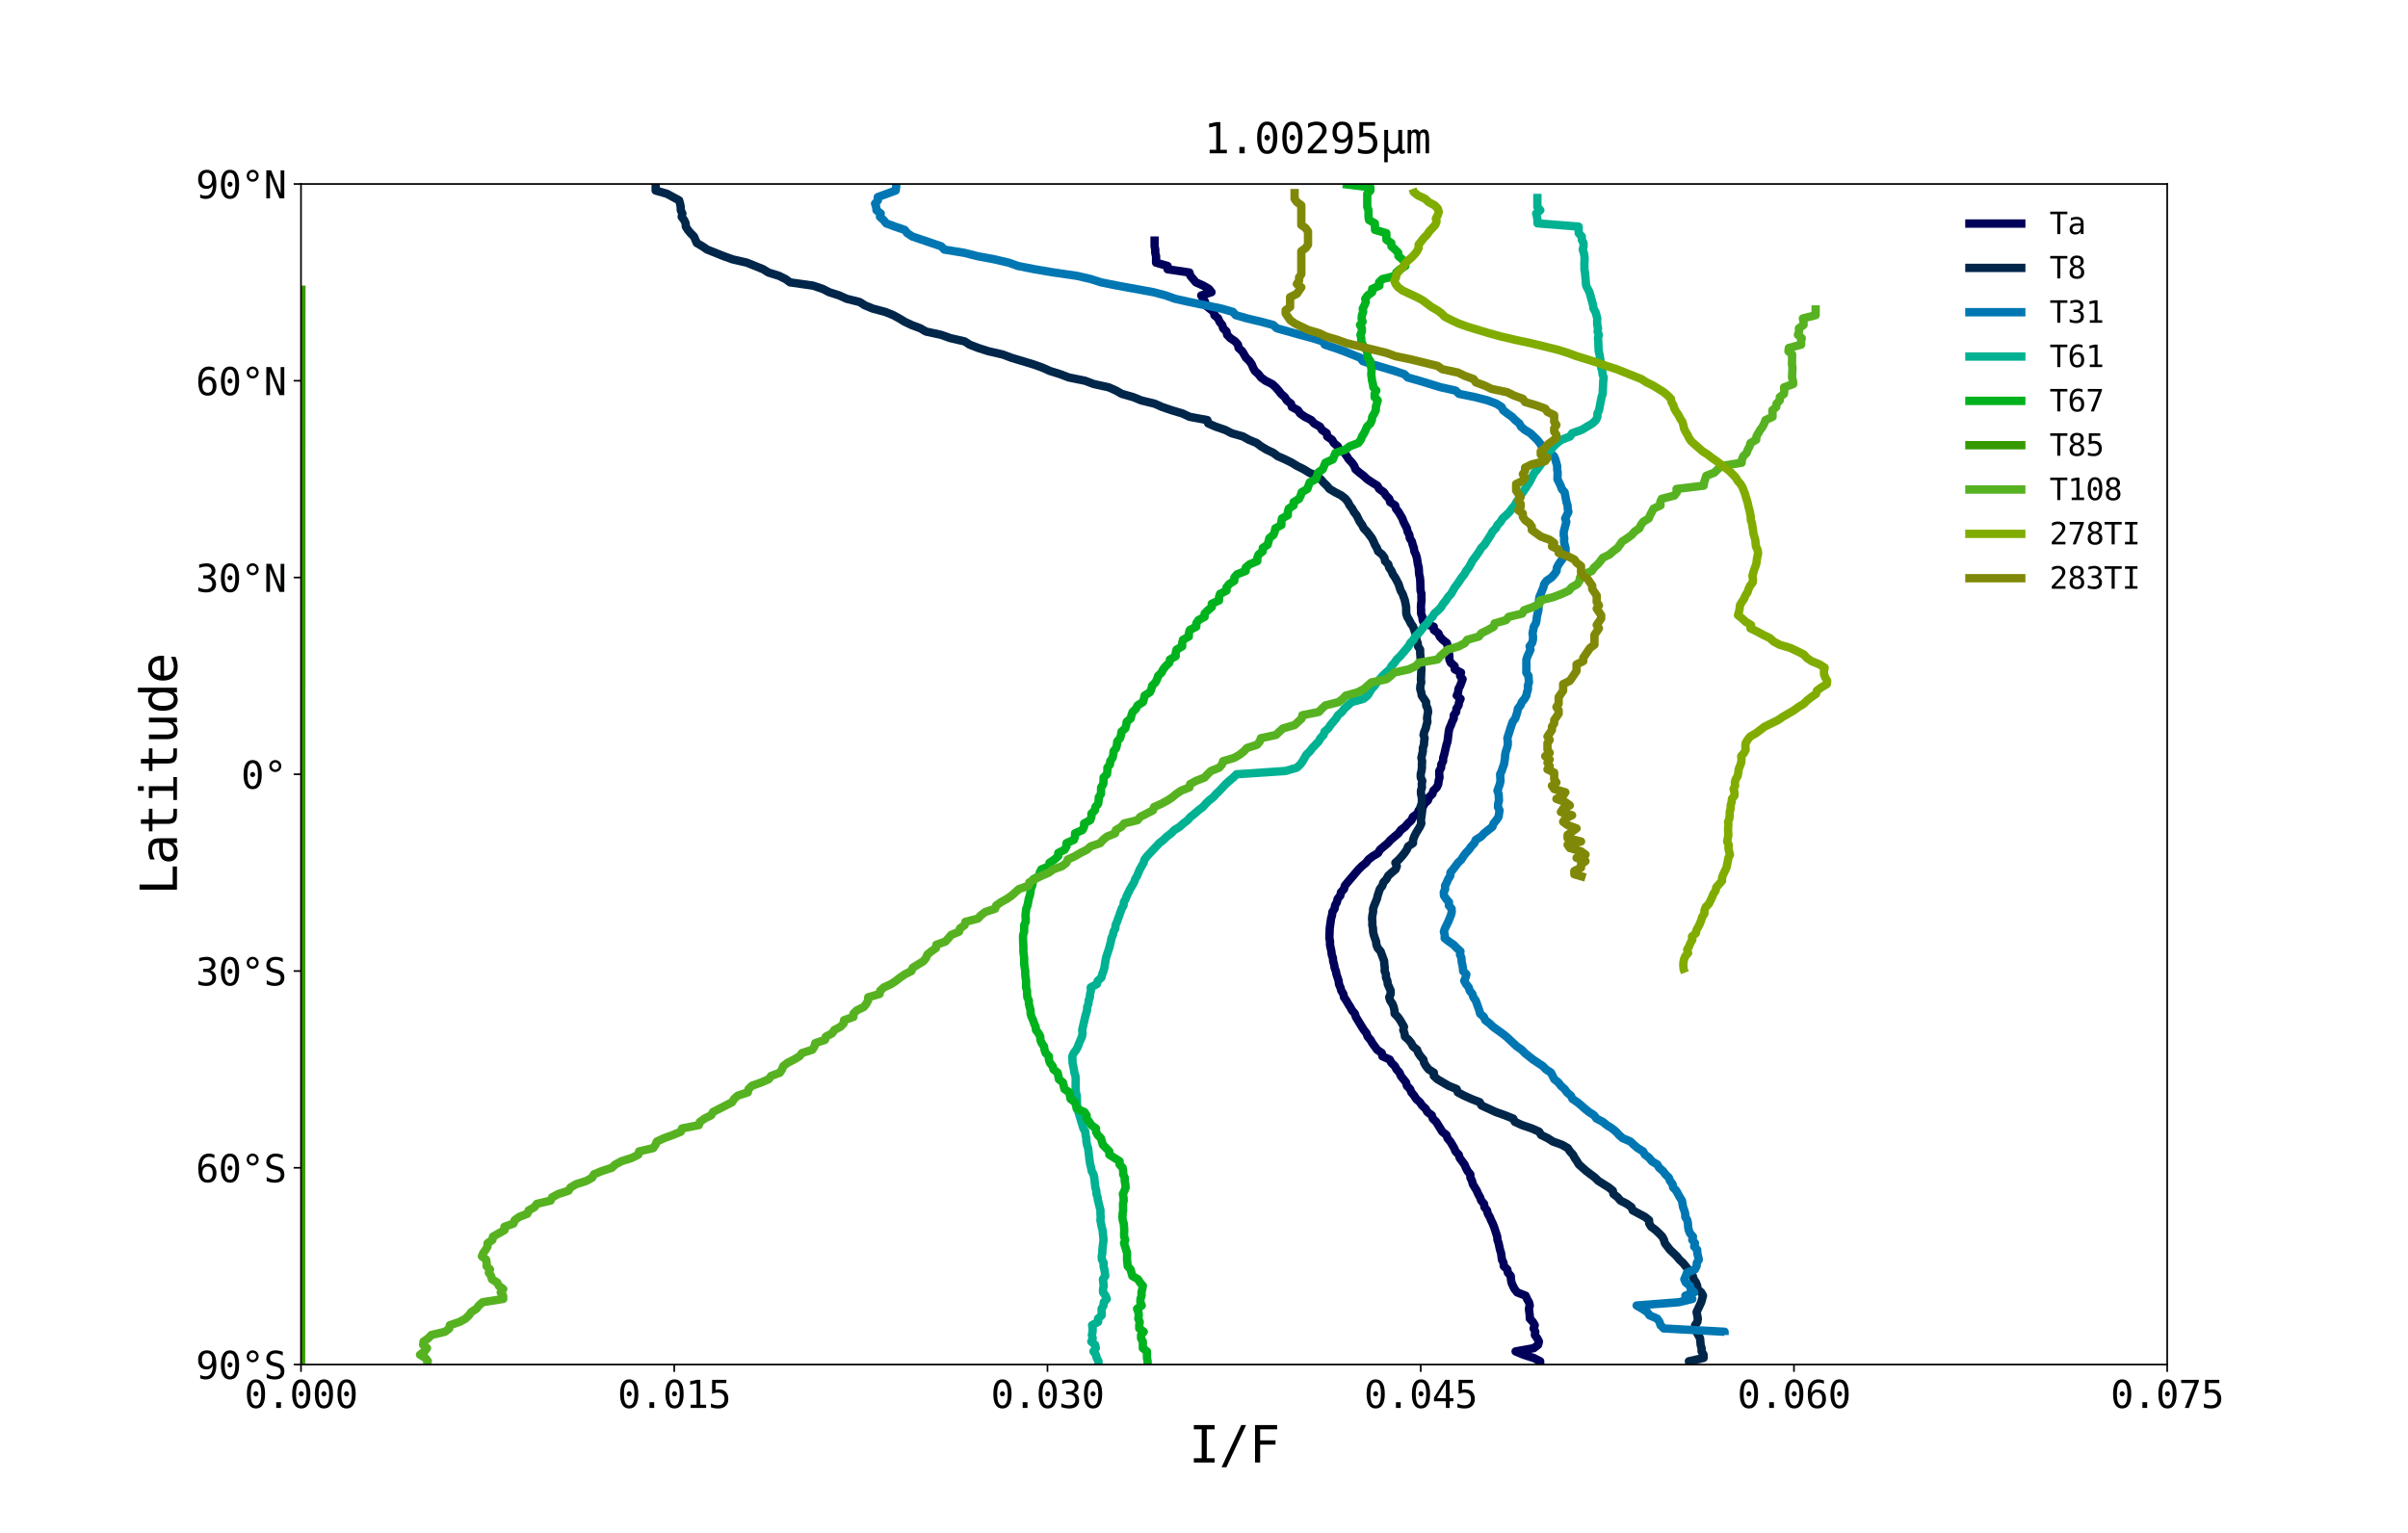 <?xml version="1.0" encoding="utf-8" standalone="no"?>
<!DOCTYPE svg PUBLIC "-//W3C//DTD SVG 1.1//EN"
  "http://www.w3.org/Graphics/SVG/1.1/DTD/svg11.dtd">
<svg xmlns:xlink="http://www.w3.org/1999/xlink" width="1152pt" height="733.68pt" viewBox="0 0 1152 733.68" xmlns="http://www.w3.org/2000/svg" version="1.1">
 <defs>
  <style type="text/css">*{stroke-linejoin: round; stroke-linecap: butt}</style>
 </defs>
 <g id="figure_1">
  <g id="patch_1">
   <path d="M 0 733.68 
L 1152 733.68 
L 1152 0 
L 0 0 
z
" style="fill: #ffffff"/>
  </g>
  <g id="axes_1">
   <g id="patch_2">
    <path d="M 144 652.975 
L 1036.8 652.975 
L 1036.8 88.042 
L 144 88.042 
z
" style="fill: #ffffff"/>
   </g>
   <g id="matplotlib.axis_1">
    <g id="xtick_1">
     <g id="line2d_1">
      <defs>
       <path id="m433ebd1836" d="M 0 0 
L 0 3.5 
" style="stroke: #000000; stroke-width: 0.8"/>
      </defs>
      <g>
       <use xlink:href="#m433ebd1836" x="144" y="652.975" style="stroke: #000000; stroke-width: 0.8"/>
      </g>
     </g>
     <g id="text_1">
      <!-- 0.000 -->
      <g transform="translate(116.909 673.748) scale(0.18 -0.18)">
       <defs>
        <path id="DejaVuSansMono-30" d="M 1509 2344 
Q 1509 2516 1629 2641 
Q 1750 2766 1919 2766 
Q 2094 2766 2219 2641 
Q 2344 2516 2344 2344 
Q 2344 2169 2220 2047 
Q 2097 1925 1919 1925 
Q 1744 1925 1626 2044 
Q 1509 2163 1509 2344 
z
M 1925 4250 
Q 1484 4250 1267 3775 
Q 1050 3300 1050 2328 
Q 1050 1359 1267 884 
Q 1484 409 1925 409 
Q 2369 409 2586 884 
Q 2803 1359 2803 2328 
Q 2803 3300 2586 3775 
Q 2369 4250 1925 4250 
z
M 1925 4750 
Q 2672 4750 3055 4137 
Q 3438 3525 3438 2328 
Q 3438 1134 3055 521 
Q 2672 -91 1925 -91 
Q 1178 -91 797 521 
Q 416 1134 416 2328 
Q 416 3525 797 4137 
Q 1178 4750 1925 4750 
z
" transform="scale(0.016)"/>
        <path id="DejaVuSansMono-2e" d="M 1528 953 
L 2316 953 
L 2316 0 
L 1528 0 
L 1528 953 
z
" transform="scale(0.016)"/>
       </defs>
       <use xlink:href="#DejaVuSansMono-30"/>
       <use xlink:href="#DejaVuSansMono-2e" x="60.205"/>
       <use xlink:href="#DejaVuSansMono-30" x="120.41"/>
       <use xlink:href="#DejaVuSansMono-30" x="180.615"/>
       <use xlink:href="#DejaVuSansMono-30" x="240.82"/>
      </g>
     </g>
    </g>
    <g id="xtick_2">
     <g id="line2d_2">
      <g>
       <use xlink:href="#m433ebd1836" x="322.56" y="652.975" style="stroke: #000000; stroke-width: 0.8"/>
      </g>
     </g>
     <g id="text_2">
      <!-- 0.015 -->
      <g transform="translate(295.469 673.748) scale(0.18 -0.18)">
       <defs>
        <path id="DejaVuSansMono-31" d="M 844 531 
L 1825 531 
L 1825 4097 
L 769 3859 
L 769 4434 
L 1819 4666 
L 2450 4666 
L 2450 531 
L 3419 531 
L 3419 0 
L 844 0 
L 844 531 
z
" transform="scale(0.016)"/>
        <path id="DejaVuSansMono-35" d="M 647 4666 
L 3009 4666 
L 3009 4134 
L 1222 4134 
L 1222 2988 
Q 1356 3038 1492 3061 
Q 1628 3084 1766 3084 
Q 2491 3084 2916 2656 
Q 3341 2228 3341 1497 
Q 3341 759 2895 334 
Q 2450 -91 1678 -91 
Q 1306 -91 998 -41 
Q 691 9 447 109 
L 447 750 
Q 734 594 1025 517 
Q 1316 441 1619 441 
Q 2141 441 2423 716 
Q 2706 991 2706 1497 
Q 2706 1997 2414 2275 
Q 2122 2553 1600 2553 
Q 1347 2553 1106 2495 
Q 866 2438 647 2322 
L 647 4666 
z
" transform="scale(0.016)"/>
       </defs>
       <use xlink:href="#DejaVuSansMono-30"/>
       <use xlink:href="#DejaVuSansMono-2e" x="60.205"/>
       <use xlink:href="#DejaVuSansMono-30" x="120.41"/>
       <use xlink:href="#DejaVuSansMono-31" x="180.615"/>
       <use xlink:href="#DejaVuSansMono-35" x="240.82"/>
      </g>
     </g>
    </g>
    <g id="xtick_3">
     <g id="line2d_3">
      <g>
       <use xlink:href="#m433ebd1836" x="501.12" y="652.975" style="stroke: #000000; stroke-width: 0.8"/>
      </g>
     </g>
     <g id="text_3">
      <!-- 0.030 -->
      <g transform="translate(474.029 673.748) scale(0.18 -0.18)">
       <defs>
        <path id="DejaVuSansMono-33" d="M 2425 2497 
Q 2884 2375 3128 2064 
Q 3372 1753 3372 1288 
Q 3372 644 2939 276 
Q 2506 -91 1741 -91 
Q 1419 -91 1084 -31 
Q 750 28 428 141 
L 428 769 
Q 747 603 1056 522 
Q 1366 441 1672 441 
Q 2191 441 2469 675 
Q 2747 909 2747 1350 
Q 2747 1756 2469 1995 
Q 2191 2234 1716 2234 
L 1234 2234 
L 1234 2753 
L 1716 2753 
Q 2150 2753 2394 2943 
Q 2638 3134 2638 3475 
Q 2638 3834 2411 4026 
Q 2184 4219 1766 4219 
Q 1488 4219 1191 4156 
Q 894 4094 569 3969 
L 569 4550 
Q 947 4650 1242 4700 
Q 1538 4750 1766 4750 
Q 2447 4750 2855 4408 
Q 3263 4066 3263 3500 
Q 3263 3116 3048 2859 
Q 2834 2603 2425 2497 
z
" transform="scale(0.016)"/>
       </defs>
       <use xlink:href="#DejaVuSansMono-30"/>
       <use xlink:href="#DejaVuSansMono-2e" x="60.205"/>
       <use xlink:href="#DejaVuSansMono-30" x="120.41"/>
       <use xlink:href="#DejaVuSansMono-33" x="180.615"/>
       <use xlink:href="#DejaVuSansMono-30" x="240.82"/>
      </g>
     </g>
    </g>
    <g id="xtick_4">
     <g id="line2d_4">
      <g>
       <use xlink:href="#m433ebd1836" x="679.68" y="652.975" style="stroke: #000000; stroke-width: 0.8"/>
      </g>
     </g>
     <g id="text_4">
      <!-- 0.045 -->
      <g transform="translate(652.589 673.748) scale(0.18 -0.18)">
       <defs>
        <path id="DejaVuSansMono-34" d="M 2297 4091 
L 825 1625 
L 2297 1625 
L 2297 4091 
z
M 2194 4666 
L 2925 4666 
L 2925 1625 
L 3547 1625 
L 3547 1113 
L 2925 1113 
L 2925 0 
L 2297 0 
L 2297 1113 
L 319 1113 
L 319 1709 
L 2194 4666 
z
" transform="scale(0.016)"/>
       </defs>
       <use xlink:href="#DejaVuSansMono-30"/>
       <use xlink:href="#DejaVuSansMono-2e" x="60.205"/>
       <use xlink:href="#DejaVuSansMono-30" x="120.41"/>
       <use xlink:href="#DejaVuSansMono-34" x="180.615"/>
       <use xlink:href="#DejaVuSansMono-35" x="240.82"/>
      </g>
     </g>
    </g>
    <g id="xtick_5">
     <g id="line2d_5">
      <g>
       <use xlink:href="#m433ebd1836" x="858.24" y="652.975" style="stroke: #000000; stroke-width: 0.8"/>
      </g>
     </g>
     <g id="text_5">
      <!-- 0.060 -->
      <g transform="translate(831.149 673.748) scale(0.18 -0.18)">
       <defs>
        <path id="DejaVuSansMono-36" d="M 3097 4563 
L 3097 3981 
Q 2900 4097 2678 4158 
Q 2456 4219 2216 4219 
Q 1616 4219 1306 3767 
Q 997 3316 997 2438 
Q 1147 2750 1412 2917 
Q 1678 3084 2022 3084 
Q 2697 3084 3067 2670 
Q 3438 2256 3438 1497 
Q 3438 741 3056 325 
Q 2675 -91 1984 -91 
Q 1172 -91 794 492 
Q 416 1075 416 2328 
Q 416 3509 870 4129 
Q 1325 4750 2188 4750 
Q 2419 4750 2650 4701 
Q 2881 4653 3097 4563 
z
M 1972 2591 
Q 1569 2591 1337 2300 
Q 1106 2009 1106 1497 
Q 1106 984 1337 693 
Q 1569 403 1972 403 
Q 2391 403 2603 679 
Q 2816 956 2816 1497 
Q 2816 2041 2603 2316 
Q 2391 2591 1972 2591 
z
" transform="scale(0.016)"/>
       </defs>
       <use xlink:href="#DejaVuSansMono-30"/>
       <use xlink:href="#DejaVuSansMono-2e" x="60.205"/>
       <use xlink:href="#DejaVuSansMono-30" x="120.41"/>
       <use xlink:href="#DejaVuSansMono-36" x="180.615"/>
       <use xlink:href="#DejaVuSansMono-30" x="240.82"/>
      </g>
     </g>
    </g>
    <g id="xtick_6">
     <g id="line2d_6">
      <g>
       <use xlink:href="#m433ebd1836" x="1036.8" y="652.975" style="stroke: #000000; stroke-width: 0.8"/>
      </g>
     </g>
     <g id="text_6">
      <!-- 0.075 -->
      <g transform="translate(1009.709 673.748) scale(0.18 -0.18)">
       <defs>
        <path id="DejaVuSansMono-37" d="M 434 4666 
L 3372 4666 
L 3372 4397 
L 1703 0 
L 1044 0 
L 2669 4134 
L 434 4134 
L 434 4666 
z
" transform="scale(0.016)"/>
       </defs>
       <use xlink:href="#DejaVuSansMono-30"/>
       <use xlink:href="#DejaVuSansMono-2e" x="60.205"/>
       <use xlink:href="#DejaVuSansMono-30" x="120.41"/>
       <use xlink:href="#DejaVuSansMono-37" x="180.615"/>
       <use xlink:href="#DejaVuSansMono-35" x="240.82"/>
      </g>
     </g>
    </g>
    <g id="text_7">
     <!-- I/F -->
     <g transform="translate(568.727 699.855) scale(0.24 -0.24)">
      <defs>
       <path id="DejaVuSansMono-49" d="M 628 4666 
L 3219 4666 
L 3219 4134 
L 2241 4134 
L 2241 531 
L 3219 531 
L 3219 0 
L 628 0 
L 628 531 
L 1606 531 
L 1606 4134 
L 628 4134 
L 628 4666 
z
" transform="scale(0.016)"/>
       <path id="DejaVuSansMono-2f" d="M 2778 4666 
L 3372 4666 
L 916 -594 
L 319 -594 
L 2778 4666 
z
" transform="scale(0.016)"/>
       <path id="DejaVuSansMono-46" d="M 728 4666 
L 3475 4666 
L 3475 4134 
L 1363 4134 
L 1363 2759 
L 3278 2759 
L 3278 2228 
L 1363 2228 
L 1363 0 
L 728 0 
L 728 4666 
z
" transform="scale(0.016)"/>
      </defs>
      <use xlink:href="#DejaVuSansMono-49"/>
      <use xlink:href="#DejaVuSansMono-2f" x="60.205"/>
      <use xlink:href="#DejaVuSansMono-46" x="120.41"/>
     </g>
    </g>
   </g>
   <g id="matplotlib.axis_2">
    <g id="ytick_1">
     <g id="line2d_7">
      <defs>
       <path id="md4acaf83e0" d="M 0 0 
L -3.5 0 
" style="stroke: #000000; stroke-width: 0.8"/>
      </defs>
      <g>
       <use xlink:href="#md4acaf83e0" x="144" y="652.975" style="stroke: #000000; stroke-width: 0.8"/>
      </g>
     </g>
     <g id="text_8">
      <!-- 90°S -->
      <g transform="translate(93.654 659.862) scale(0.18 -0.18)">
       <defs>
        <path id="DejaVuSansMono-39" d="M 1863 2069 
Q 2266 2069 2495 2359 
Q 2725 2650 2725 3163 
Q 2725 3675 2495 3965 
Q 2266 4256 1863 4256 
Q 1444 4256 1231 3979 
Q 1019 3703 1019 3163 
Q 1019 2619 1230 2344 
Q 1441 2069 1863 2069 
z
M 738 97 
L 738 678 
Q 934 563 1156 502 
Q 1378 441 1619 441 
Q 2219 441 2526 892 
Q 2834 1344 2834 2222 
Q 2688 1909 2422 1742 
Q 2156 1575 1813 1575 
Q 1138 1575 767 1990 
Q 397 2406 397 3169 
Q 397 3922 776 4336 
Q 1156 4750 1850 4750 
Q 2663 4750 3041 4165 
Q 3419 3581 3419 2328 
Q 3419 1150 2964 529 
Q 2509 -91 1644 -91 
Q 1416 -91 1184 -42 
Q 953 6 738 97 
z
" transform="scale(0.016)"/>
        <path id="DejaVuSansMono-b0" d="M 1925 4750 
Q 2128 4750 2311 4673 
Q 2494 4597 2631 4453 
Q 2772 4313 2845 4134 
Q 2919 3956 2919 3750 
Q 2919 3338 2628 3052 
Q 2338 2766 1919 2766 
Q 1497 2766 1215 3047 
Q 934 3328 934 3750 
Q 934 4169 1221 4459 
Q 1509 4750 1925 4750 
z
M 1925 4347 
Q 1678 4347 1504 4173 
Q 1331 4000 1331 3750 
Q 1331 3500 1501 3331 
Q 1672 3163 1919 3163 
Q 2169 3163 2345 3334 
Q 2522 3506 2522 3750 
Q 2522 3997 2347 4172 
Q 2172 4347 1925 4347 
z
" transform="scale(0.016)"/>
        <path id="DejaVuSansMono-53" d="M 3163 4506 
L 3163 3866 
Q 2875 4050 2586 4144 
Q 2297 4238 2003 4238 
Q 1556 4238 1297 4030 
Q 1038 3822 1038 3469 
Q 1038 3159 1208 2996 
Q 1378 2834 1844 2725 
L 2175 2650 
Q 2831 2497 3131 2169 
Q 3431 1841 3431 1275 
Q 3431 609 3018 259 
Q 2606 -91 1819 -91 
Q 1491 -91 1159 -20 
Q 828 50 494 191 
L 494 863 
Q 853 634 1173 528 
Q 1494 422 1819 422 
Q 2297 422 2562 636 
Q 2828 850 2828 1234 
Q 2828 1584 2645 1768 
Q 2463 1953 2009 2053 
L 1672 2131 
Q 1022 2278 728 2575 
Q 434 2872 434 3372 
Q 434 3997 854 4373 
Q 1275 4750 1972 4750 
Q 2241 4750 2537 4689 
Q 2834 4628 3163 4506 
z
" transform="scale(0.016)"/>
       </defs>
       <use xlink:href="#DejaVuSansMono-39"/>
       <use xlink:href="#DejaVuSansMono-30" x="60.205"/>
       <use xlink:href="#DejaVuSansMono-b0" x="120.41"/>
       <use xlink:href="#DejaVuSansMono-53" x="180.615"/>
      </g>
     </g>
    </g>
    <g id="ytick_2">
     <g id="line2d_8">
      <g>
       <use xlink:href="#md4acaf83e0" x="144" y="558.82" style="stroke: #000000; stroke-width: 0.8"/>
      </g>
     </g>
     <g id="text_9">
      <!-- 60°S -->
      <g transform="translate(93.654 565.706) scale(0.18 -0.18)">
       <use xlink:href="#DejaVuSansMono-36"/>
       <use xlink:href="#DejaVuSansMono-30" x="60.205"/>
       <use xlink:href="#DejaVuSansMono-b0" x="120.41"/>
       <use xlink:href="#DejaVuSansMono-53" x="180.615"/>
      </g>
     </g>
    </g>
    <g id="ytick_3">
     <g id="line2d_9">
      <g>
       <use xlink:href="#md4acaf83e0" x="144" y="464.664" style="stroke: #000000; stroke-width: 0.8"/>
      </g>
     </g>
     <g id="text_10">
      <!-- 30°S -->
      <g transform="translate(93.654 471.55) scale(0.18 -0.18)">
       <use xlink:href="#DejaVuSansMono-33"/>
       <use xlink:href="#DejaVuSansMono-30" x="60.205"/>
       <use xlink:href="#DejaVuSansMono-b0" x="120.41"/>
       <use xlink:href="#DejaVuSansMono-53" x="180.615"/>
      </g>
     </g>
    </g>
    <g id="ytick_4">
     <g id="line2d_10">
      <g>
       <use xlink:href="#md4acaf83e0" x="144" y="370.508" style="stroke: #000000; stroke-width: 0.8"/>
      </g>
     </g>
     <g id="text_11">
      <!-- 0° -->
      <g transform="translate(115.327 377.395) scale(0.18 -0.18)">
       <use xlink:href="#DejaVuSansMono-30"/>
       <use xlink:href="#DejaVuSansMono-b0" x="60.205"/>
      </g>
     </g>
    </g>
    <g id="ytick_5">
     <g id="line2d_11">
      <g>
       <use xlink:href="#md4acaf83e0" x="144" y="276.353" style="stroke: #000000; stroke-width: 0.8"/>
      </g>
     </g>
     <g id="text_12">
      <!-- 30°N -->
      <g transform="translate(93.654 283.239) scale(0.18 -0.18)">
       <defs>
        <path id="DejaVuSansMono-4e" d="M 434 4666 
L 1234 4666 
L 2809 825 
L 2809 4666 
L 3419 4666 
L 3419 0 
L 2619 0 
L 1044 3841 
L 1044 0 
L 434 0 
L 434 4666 
z
" transform="scale(0.016)"/>
       </defs>
       <use xlink:href="#DejaVuSansMono-33"/>
       <use xlink:href="#DejaVuSansMono-30" x="60.205"/>
       <use xlink:href="#DejaVuSansMono-b0" x="120.41"/>
       <use xlink:href="#DejaVuSansMono-4e" x="180.615"/>
      </g>
     </g>
    </g>
    <g id="ytick_6">
     <g id="line2d_12">
      <g>
       <use xlink:href="#md4acaf83e0" x="144" y="182.197" style="stroke: #000000; stroke-width: 0.8"/>
      </g>
     </g>
     <g id="text_13">
      <!-- 60°N -->
      <g transform="translate(93.654 189.084) scale(0.18 -0.18)">
       <use xlink:href="#DejaVuSansMono-36"/>
       <use xlink:href="#DejaVuSansMono-30" x="60.205"/>
       <use xlink:href="#DejaVuSansMono-b0" x="120.41"/>
       <use xlink:href="#DejaVuSansMono-4e" x="180.615"/>
      </g>
     </g>
    </g>
    <g id="ytick_7">
     <g id="line2d_13">
      <g>
       <use xlink:href="#md4acaf83e0" x="144" y="88.042" style="stroke: #000000; stroke-width: 0.8"/>
      </g>
     </g>
     <g id="text_14">
      <!-- 90°N -->
      <g transform="translate(93.654 94.928) scale(0.18 -0.18)">
       <use xlink:href="#DejaVuSansMono-39"/>
       <use xlink:href="#DejaVuSansMono-30" x="60.205"/>
       <use xlink:href="#DejaVuSansMono-b0" x="120.41"/>
       <use xlink:href="#DejaVuSansMono-4e" x="180.615"/>
      </g>
     </g>
    </g>
    <g id="text_15">
     <!-- Latitude -->
     <g transform="translate(84.662 428.303) rotate(-90) scale(0.24 -0.24)">
      <defs>
       <path id="DejaVuSansMono-4c" d="M 672 4666 
L 1306 4666 
L 1306 531 
L 3559 531 
L 3559 0 
L 672 0 
L 672 4666 
z
" transform="scale(0.016)"/>
       <path id="DejaVuSansMono-61" d="M 2194 1759 
L 2003 1759 
Q 1500 1759 1245 1582 
Q 991 1406 991 1056 
Q 991 741 1181 566 
Q 1372 391 1709 391 
Q 2184 391 2456 720 
Q 2728 1050 2731 1631 
L 2731 1759 
L 2194 1759 
z
M 3309 1997 
L 3309 0 
L 2731 0 
L 2731 519 
Q 2547 206 2267 57 
Q 1988 -91 1588 -91 
Q 1053 -91 734 211 
Q 416 513 416 1019 
Q 416 1603 808 1906 
Q 1200 2209 1959 2209 
L 2731 2209 
L 2731 2300 
Q 2728 2719 2518 2908 
Q 2309 3097 1850 3097 
Q 1556 3097 1256 3012 
Q 956 2928 672 2766 
L 672 3341 
Q 991 3463 1283 3523 
Q 1575 3584 1850 3584 
Q 2284 3584 2592 3456 
Q 2900 3328 3091 3072 
Q 3209 2916 3259 2686 
Q 3309 2456 3309 1997 
z
" transform="scale(0.016)"/>
       <path id="DejaVuSansMono-74" d="M 1919 4494 
L 1919 3500 
L 3225 3500 
L 3225 3053 
L 1919 3053 
L 1919 1153 
Q 1919 766 2066 612 
Q 2213 459 2578 459 
L 3225 459 
L 3225 0 
L 2522 0 
Q 1875 0 1609 259 
Q 1344 519 1344 1153 
L 1344 3053 
L 409 3053 
L 409 3500 
L 1344 3500 
L 1344 4494 
L 1919 4494 
z
" transform="scale(0.016)"/>
       <path id="DejaVuSansMono-69" d="M 800 3500 
L 2272 3500 
L 2272 447 
L 3413 447 
L 3413 0 
L 556 0 
L 556 447 
L 1697 447 
L 1697 3053 
L 800 3053 
L 800 3500 
z
M 1697 4863 
L 2272 4863 
L 2272 4134 
L 1697 4134 
L 1697 4863 
z
" transform="scale(0.016)"/>
       <path id="DejaVuSansMono-75" d="M 609 1325 
L 609 3494 
L 1184 3494 
L 1184 1325 
Q 1184 853 1351 631 
Q 1519 409 1869 409 
Q 2275 409 2490 695 
Q 2706 981 2706 1516 
L 2706 3494 
L 3284 3494 
L 3284 0 
L 2706 0 
L 2706 525 
Q 2553 222 2289 65 
Q 2025 -91 1672 -91 
Q 1134 -91 871 261 
Q 609 613 609 1325 
z
" transform="scale(0.016)"/>
       <path id="DejaVuSansMono-64" d="M 2681 3053 
L 2681 4863 
L 3256 4863 
L 3256 0 
L 2681 0 
L 2681 441 
Q 2538 181 2298 45 
Q 2059 -91 1747 -91 
Q 1113 -91 748 401 
Q 384 894 384 1759 
Q 384 2613 750 3098 
Q 1116 3584 1747 3584 
Q 2063 3584 2303 3448 
Q 2544 3313 2681 3053 
z
M 991 1747 
Q 991 1078 1203 737 
Q 1416 397 1831 397 
Q 2247 397 2464 740 
Q 2681 1084 2681 1747 
Q 2681 2413 2464 2755 
Q 2247 3097 1831 3097 
Q 1416 3097 1203 2756 
Q 991 2416 991 1747 
z
" transform="scale(0.016)"/>
       <path id="DejaVuSansMono-65" d="M 3475 1894 
L 3475 1613 
L 984 1613 
L 984 1594 
Q 984 1022 1282 709 
Q 1581 397 2125 397 
Q 2400 397 2700 484 
Q 3000 572 3341 750 
L 3341 178 
Q 3013 44 2708 -23 
Q 2403 -91 2119 -91 
Q 1303 -91 843 398 
Q 384 888 384 1747 
Q 384 2584 834 3084 
Q 1284 3584 2034 3584 
Q 2703 3584 3089 3131 
Q 3475 2678 3475 1894 
z
M 2900 2063 
Q 2888 2569 2661 2833 
Q 2434 3097 2009 3097 
Q 1594 3097 1325 2822 
Q 1056 2547 1006 2059 
L 2900 2063 
z
" transform="scale(0.016)"/>
      </defs>
      <use xlink:href="#DejaVuSansMono-4c"/>
      <use xlink:href="#DejaVuSansMono-61" x="60.205"/>
      <use xlink:href="#DejaVuSansMono-74" x="120.41"/>
      <use xlink:href="#DejaVuSansMono-69" x="180.615"/>
      <use xlink:href="#DejaVuSansMono-74" x="240.82"/>
      <use xlink:href="#DejaVuSansMono-75" x="301.025"/>
      <use xlink:href="#DejaVuSansMono-64" x="361.23"/>
      <use xlink:href="#DejaVuSansMono-65" x="421.436"/>
     </g>
    </g>
   </g>
   <g id="line2d_14">
    <path d="M 552.363 113.15 
L 552.363 117.858 
L 552.679 119.427 
L 552.679 120.996 
L 553.074 122.565 
L 553.074 125.704 
L 558.584 127.273 
L 558.584 128.842 
L 569.021 130.412 
L 569.478 131.981 
L 572.143 135.119 
L 575.665 136.689 
L 578.363 138.258 
L 579.583 139.827 
L 574.683 141.396 
L 576.551 144.535 
L 576.738 146.104 
L 580.7 149.243 
L 580.966 150.812 
L 582.778 152.381 
L 583.427 153.951 
L 584.725 155.52 
L 585.143 157.089 
L 586.768 158.658 
L 587.068 160.228 
L 588.58 161.797 
L 590.917 163.366 
L 592.267 164.935 
L 592.538 166.505 
L 594.282 168.074 
L 596.122 171.212 
L 597.748 172.782 
L 598.854 174.351 
L 599.464 175.92 
L 600.327 177.489 
L 602.077 179.059 
L 603.263 180.628 
L 605.408 182.197 
L 608.569 183.766 
L 610.285 185.336 
L 611.674 186.905 
L 612.893 188.474 
L 614.654 190.043 
L 615.603 191.613 
L 617.64 193.182 
L 618.036 194.751 
L 620.965 196.321 
L 621.981 197.89 
L 624.234 199.459 
L 627.316 201.028 
L 628.67 202.598 
L 631.476 204.167 
L 632.413 205.736 
L 634.716 207.305 
L 634.948 208.875 
L 637.251 210.444 
L 638.126 212.013 
L 640 213.582 
L 640.621 215.152 
L 643.257 216.721 
L 645.306 219.859 
L 646.813 221.429 
L 647.908 222.998 
L 648.49 224.567 
L 650.313 226.136 
L 652.351 227.706 
L 654.05 229.275 
L 656.376 230.844 
L 658.944 232.414 
L 659.836 233.983 
L 662.049 235.552 
L 663.065 237.121 
L 664.623 238.691 
L 665.046 240.26 
L 667.44 241.829 
L 667.823 243.398 
L 669.06 244.968 
L 670.9 248.106 
L 671.453 249.675 
L 673.062 252.814 
L 673.395 254.383 
L 674.259 255.952 
L 674.445 257.522 
L 675.427 259.091 
L 675.834 260.66 
L 676.387 262.229 
L 676.618 263.799 
L 677.369 265.368 
L 677.838 266.937 
L 678.334 270.076 
L 678.729 271.645 
L 678.921 274.784 
L 679.294 276.353 
L 679.452 277.922 
L 679.593 282.63 
L 680.045 284.199 
L 680 285.768 
L 680.073 287.338 
L 679.87 288.907 
L 679.779 290.476 
L 679.875 292.045 
L 679.853 293.615 
L 680.451 295.184 
L 680.632 296.753 
L 681.236 298.322 
L 685.921 299.892 
L 685.977 301.461 
L 688.128 303.03 
L 688.783 304.599 
L 690.217 306.169 
L 692.192 307.738 
L 692.966 310.877 
L 693.372 314.015 
L 693.361 315.584 
L 694.055 317.154 
L 695.879 318.723 
L 695.958 320.292 
L 698.949 321.861 
L 698.526 323.431 
L 699.717 325 
L 698.56 328.138 
L 697.719 329.708 
L 697.606 331.277 
L 696.912 332.846 
L 698.746 334.415 
L 698.052 335.985 
L 697.775 337.554 
L 696.776 339.123 
L 696.635 340.692 
L 695.489 342.262 
L 695.478 343.831 
L 694.704 345.4 
L 694.134 346.969 
L 693.417 348.539 
L 693.079 350.108 
L 692.503 354.816 
L 692.001 356.385 
L 690.917 361.093 
L 690.431 362.662 
L 690.38 364.231 
L 689.517 365.801 
L 689.438 367.37 
L 688.574 368.939 
L 688.535 370.508 
L 688.687 372.078 
L 688.252 373.647 
L 688.077 375.216 
L 687.349 376.785 
L 685.735 378.355 
L 685.266 379.924 
L 683.657 381.493 
L 683.099 383.062 
L 681.405 384.632 
L 680.699 386.201 
L 678.735 387.77 
L 678.114 389.34 
L 675.941 390.909 
L 675.269 392.478 
L 673.564 394.047 
L 672.232 395.617 
L 670.172 397.186 
L 669.031 398.755 
L 665.323 401.894 
L 663.917 403.463 
L 660.203 406.601 
L 659.317 408.171 
L 656.72 409.74 
L 654.705 411.309 
L 653.463 412.878 
L 651.572 414.448 
L 649.963 416.017 
L 644.629 422.294 
L 643.37 423.863 
L 642.969 425.433 
L 641.518 427.002 
L 641.213 428.571 
L 639.921 430.14 
L 639.582 431.71 
L 638.69 433.279 
L 638.464 434.848 
L 637.437 436.417 
L 637.245 437.987 
L 636.793 439.556 
L 636.139 444.264 
L 635.981 448.971 
L 636.308 450.541 
L 636.274 452.11 
L 636.94 455.248 
L 637.115 456.818 
L 637.652 458.387 
L 637.787 459.956 
L 638.239 461.525 
L 638.476 463.095 
L 639.068 464.664 
L 639.373 466.233 
L 640.412 469.372 
L 640.564 470.941 
L 641.259 472.51 
L 641.688 474.08 
L 642.687 475.649 
L 642.969 477.218 
L 644.075 478.787 
L 644.962 480.357 
L 645.978 481.926 
L 646.819 483.495 
L 648.185 485.064 
L 648.653 486.634 
L 651.51 491.341 
L 652.509 492.911 
L 653.762 494.48 
L 654.298 496.049 
L 655.653 497.618 
L 656.556 499.188 
L 658.825 502.326 
L 661.067 503.896 
L 661.332 505.465 
L 664.832 507.034 
L 665.656 508.603 
L 667.315 510.173 
L 668.111 511.742 
L 669.556 513.311 
L 670.149 514.88 
L 672.678 518.019 
L 673.062 519.588 
L 674.603 521.157 
L 675.213 522.727 
L 676.528 524.296 
L 677.499 525.865 
L 679.26 527.434 
L 680.333 529.004 
L 682.015 530.573 
L 682.878 532.142 
L 685.001 533.711 
L 685.447 535.281 
L 687.095 536.85 
L 689.991 541.558 
L 691.989 543.127 
L 692.503 544.696 
L 693.841 546.266 
L 695.692 549.404 
L 696.319 550.973 
L 697.854 552.543 
L 698.329 554.112 
L 700.632 557.25 
L 701.292 558.82 
L 702.105 560.389 
L 703.414 561.958 
L 703.443 563.527 
L 704.222 565.097 
L 704.6 566.666 
L 706.508 569.804 
L 707.168 571.374 
L 708.06 572.943 
L 708.619 574.512 
L 709.991 576.081 
L 710.16 577.651 
L 711.402 579.22 
L 711.769 580.789 
L 712.695 582.359 
L 713.338 583.928 
L 714.112 585.497 
L 714.744 587.066 
L 716.274 591.774 
L 716.392 593.343 
L 716.94 594.913 
L 717.606 598.051 
L 718.119 599.62 
L 718.52 602.759 
L 719.305 604.328 
L 719.407 605.897 
L 721.106 607.467 
L 721.394 609.036 
L 722.754 610.605 
L 722.844 612.174 
L 723.115 613.744 
L 723.781 615.313 
L 724.594 616.882 
L 725.836 618.451 
L 729.861 620.021 
L 730.55 621.59 
L 731.458 623.159 
L 731.848 624.729 
L 731.436 626.298 
L 731.837 629.436 
L 731.865 631.006 
L 733.31 632.575 
L 734.224 634.144 
L 733.688 635.713 
L 734.495 637.283 
L 734.286 638.852 
L 735.432 640.421 
L 736.24 641.99 
L 735.828 643.56 
L 733.79 645.129 
L 725.068 646.698 
L 728.8 648.267 
L 733.705 649.837 
L 736.821 651.406 
L 736.821 652.975 
L 736.821 652.975 
" clip-path="url(#p643358ef30)" style="fill: none; stroke: #00005a; stroke-width: 4"/>
   </g>
   <g id="line2d_15">
    <path d="M 313.673 88.042 
L 313.673 91.18 
L 319.122 92.749 
L 324.898 95.888 
L 325.352 97.457 
L 325.639 99.026 
L 325.678 100.596 
L 326.443 102.165 
L 326.109 103.734 
L 327.28 105.303 
L 328.013 106.873 
L 328.1 108.442 
L 329.088 110.011 
L 330.379 111.581 
L 331.98 113.15 
L 333.342 116.288 
L 336.003 117.858 
L 338.313 119.427 
L 346.176 122.565 
L 350.541 124.135 
L 357.352 125.704 
L 365.095 128.842 
L 367.621 130.412 
L 372.647 131.981 
L 375.81 133.55 
L 377.969 135.119 
L 388.93 136.689 
L 393.631 138.258 
L 396.666 139.827 
L 401.557 141.396 
L 404.998 142.966 
L 411.276 144.535 
L 413.737 146.104 
L 417.529 147.673 
L 423.456 149.243 
L 427.336 150.812 
L 430.212 152.381 
L 432.769 153.951 
L 436.091 155.52 
L 440.265 157.089 
L 442.99 158.658 
L 450.231 160.228 
L 454.628 161.797 
L 461.463 163.366 
L 463.917 164.935 
L 467.964 166.505 
L 472.871 168.074 
L 479.698 169.643 
L 483.872 171.212 
L 494.3 174.351 
L 498.698 175.92 
L 502.203 177.489 
L 507.182 179.059 
L 511.332 180.628 
L 519.059 182.197 
L 523.218 183.766 
L 530.371 185.336 
L 533.924 186.905 
L 536.641 188.474 
L 542.122 190.043 
L 546.017 191.613 
L 552.39 193.182 
L 555.943 194.751 
L 560.548 196.321 
L 565.765 197.89 
L 569.119 199.459 
L 577.611 201.028 
L 577.986 202.598 
L 581.57 204.167 
L 586.143 205.736 
L 589.194 207.305 
L 594.651 208.875 
L 597.447 210.444 
L 601.223 212.013 
L 603.287 213.582 
L 605.891 215.152 
L 609.182 216.721 
L 611.253 218.29 
L 614.838 219.859 
L 618.008 221.429 
L 620.557 222.998 
L 623.744 224.567 
L 626.245 226.136 
L 629.806 227.706 
L 631.782 229.275 
L 633.128 230.844 
L 634.753 232.414 
L 636.068 233.983 
L 638.697 235.552 
L 641.724 237.121 
L 643.691 238.691 
L 644.902 240.26 
L 645.683 241.829 
L 646.894 243.398 
L 647.714 244.968 
L 648.965 246.537 
L 650.518 249.675 
L 651.666 251.245 
L 652.406 252.814 
L 653.952 254.383 
L 656.318 257.522 
L 657.107 259.091 
L 657.768 260.66 
L 658.716 262.229 
L 659.281 263.799 
L 661.225 265.368 
L 662.348 266.937 
L 662.611 268.507 
L 664.173 270.076 
L 664.587 271.645 
L 665.71 273.214 
L 666.316 274.784 
L 667.423 276.353 
L 669.072 279.491 
L 670.084 282.63 
L 671.008 284.199 
L 672.099 287.338 
L 672.696 290.476 
L 672.76 293.615 
L 673.246 295.184 
L 674.186 296.753 
L 674.951 298.322 
L 676.042 299.892 
L 677.652 304.599 
L 677.604 306.169 
L 678.241 307.738 
L 678.4 309.307 
L 679.396 310.877 
L 679.412 312.446 
L 679.786 317.154 
L 680.002 320.292 
L 679.779 325 
L 679.922 326.569 
L 679.524 328.138 
L 679.428 329.708 
L 679.93 331.277 
L 680.161 332.846 
L 682.256 335.985 
L 682.28 337.554 
L 682.997 339.123 
L 683.236 340.692 
L 682.877 342.262 
L 682.702 343.831 
L 682.901 345.4 
L 682.415 346.969 
L 682.089 348.539 
L 681.42 350.108 
L 681.021 351.677 
L 681.539 353.247 
L 681.3 354.816 
L 681.236 356.385 
L 680.695 357.954 
L 680.703 359.524 
L 679.994 362.662 
L 680.352 364.231 
L 680.233 365.801 
L 680.248 367.37 
L 680.041 368.939 
L 679.667 370.508 
L 679.699 372.078 
L 680.424 373.647 
L 680.161 375.216 
L 680.272 376.785 
L 679.786 378.355 
L 679.81 379.924 
L 680.201 381.493 
L 680.248 383.062 
L 680.153 384.632 
L 679.532 386.201 
L 680.4 387.77 
L 679.986 390.909 
L 679.763 392.478 
L 679.97 394.047 
L 679.269 395.617 
L 677.357 398.755 
L 676.592 400.324 
L 676.018 401.894 
L 675.979 403.463 
L 673.652 405.032 
L 673.007 406.601 
L 671.94 408.171 
L 670.673 409.74 
L 669.263 411.309 
L 667.55 412.878 
L 668.235 414.448 
L 667.662 416.017 
L 665.766 417.586 
L 664.077 419.155 
L 663.256 420.725 
L 661.799 422.294 
L 661.321 423.863 
L 660.134 425.433 
L 659.09 428.571 
L 658.732 430.14 
L 657.441 433.279 
L 656.899 434.848 
L 656.891 436.417 
L 656.557 437.987 
L 656.398 439.556 
L 656.557 441.125 
L 656.509 442.694 
L 656.844 444.264 
L 656.899 445.833 
L 657.226 447.402 
L 658.309 450.541 
L 658.493 452.11 
L 659.106 453.679 
L 660.476 455.248 
L 662.197 459.956 
L 662.253 461.525 
L 662.476 463.095 
L 662.404 464.664 
L 663.049 466.233 
L 663.049 467.803 
L 663.734 469.372 
L 663.91 470.941 
L 665.312 474.08 
L 665.304 475.649 
L 664.611 477.218 
L 665.057 478.787 
L 666.124 480.357 
L 666.746 481.926 
L 667.112 483.495 
L 667.184 485.064 
L 668.745 486.634 
L 669.845 488.203 
L 671.661 491.341 
L 671.334 492.911 
L 671.924 494.48 
L 672.139 496.049 
L 673.907 497.618 
L 675.158 499.188 
L 675.971 500.757 
L 677.93 502.326 
L 678.52 503.896 
L 679.587 505.465 
L 680.95 507.034 
L 681.3 508.603 
L 682.232 510.173 
L 683.499 511.742 
L 685.976 513.311 
L 685.944 514.88 
L 687.681 516.45 
L 692.995 519.588 
L 696.874 521.157 
L 697.424 522.727 
L 700.403 524.296 
L 703.876 525.865 
L 707.907 527.434 
L 708.752 529.004 
L 715.587 532.142 
L 719.992 533.711 
L 723.927 535.281 
L 724.716 536.85 
L 728.205 538.419 
L 732.802 539.988 
L 736.331 541.558 
L 737.271 543.127 
L 740.481 544.696 
L 742.911 546.266 
L 747.285 547.835 
L 750.025 549.404 
L 751.076 550.973 
L 752.51 552.543 
L 753.331 554.112 
L 754.422 555.681 
L 755.354 557.25 
L 758.891 560.389 
L 763.058 563.527 
L 764.643 565.097 
L 769.646 568.235 
L 771.582 569.804 
L 771.884 571.374 
L 773.9 572.943 
L 775.206 574.512 
L 778.297 576.081 
L 780.488 577.651 
L 781.117 579.22 
L 787.004 582.359 
L 788.932 583.928 
L 788.988 585.497 
L 789.952 587.066 
L 792.055 588.636 
L 793.728 590.205 
L 795.233 591.774 
L 796.046 593.343 
L 796.484 594.913 
L 798.914 598.051 
L 802.188 601.19 
L 803.431 602.759 
L 805.128 604.328 
L 807.661 607.467 
L 808.322 609.036 
L 809.82 610.605 
L 810.306 612.174 
L 811.357 613.744 
L 811.955 615.313 
L 812.042 616.882 
L 813.867 618.451 
L 814.719 620.021 
L 813.867 623.159 
L 811.668 627.867 
L 812.257 631.006 
L 812.026 632.575 
L 810.943 634.144 
L 811.118 635.713 
L 811.588 637.283 
L 813.333 640.421 
L 813.588 643.56 
L 814.05 645.129 
L 814.05 646.698 
L 814.99 648.267 
L 814.99 649.837 
L 807.979 651.406 
L 808.346 652.975 
L 808.346 652.975 
" clip-path="url(#p643358ef30)" style="fill: none; stroke: #00264a; stroke-width: 4"/>
   </g>
   <g id="line2d_16">
    <path d="M 428.745 88.042 
L 428.745 89.611 
L 428.474 91.18 
L 419.939 94.319 
L 419.984 95.888 
L 418.629 97.457 
L 419.171 99.026 
L 419.329 100.596 
L 421.339 102.165 
L 420.977 103.734 
L 422.693 105.303 
L 423.958 106.873 
L 428.158 108.442 
L 432.81 110.011 
L 434.052 111.581 
L 436.4 113.15 
L 445.636 116.288 
L 450.265 117.858 
L 451.755 119.427 
L 461.352 120.996 
L 467.539 122.565 
L 475.894 124.135 
L 482.601 125.704 
L 487.004 127.273 
L 494.93 128.842 
L 504.233 130.412 
L 515.117 131.981 
L 521.891 133.55 
L 526.769 135.119 
L 534.604 136.689 
L 551.811 139.827 
L 557.75 141.396 
L 562.085 142.966 
L 569.108 144.535 
L 584.35 147.673 
L 589.815 149.243 
L 591.17 150.812 
L 596.634 152.381 
L 603.273 153.951 
L 609.076 155.52 
L 610.815 157.089 
L 622.015 160.228 
L 627.796 161.797 
L 632.877 163.366 
L 633.78 164.935 
L 638.567 166.505 
L 642.993 168.074 
L 650.783 171.212 
L 651.957 172.782 
L 656.586 174.351 
L 667.132 177.489 
L 671.829 179.059 
L 673.432 180.628 
L 679.009 182.197 
L 689.284 185.336 
L 696.351 186.905 
L 698.022 188.474 
L 705.677 190.043 
L 711.729 191.613 
L 715.861 193.182 
L 718.345 194.751 
L 719.136 196.321 
L 721.145 197.89 
L 723.381 199.459 
L 724.894 201.028 
L 726.813 202.598 
L 727.649 204.167 
L 729.5 205.736 
L 732.12 207.305 
L 735.371 210.444 
L 736.658 212.013 
L 737.607 213.582 
L 743.433 218.29 
L 744.087 219.859 
L 744.968 222.998 
L 744.946 224.567 
L 745.194 226.136 
L 745.081 229.275 
L 746.639 232.414 
L 747.158 233.983 
L 748.513 235.552 
L 749.417 240.26 
L 749.936 241.829 
L 750.004 243.398 
L 750.32 244.968 
L 748.784 248.106 
L 749.349 249.675 
L 748.129 254.383 
L 748.062 255.952 
L 748.355 257.522 
L 748.242 259.091 
L 748.536 260.66 
L 748.965 262.229 
L 748.965 265.368 
L 745.646 270.076 
L 744.81 271.645 
L 744.675 273.214 
L 743.613 274.784 
L 742.236 276.353 
L 739.91 277.922 
L 738.758 279.491 
L 738.375 281.061 
L 736.455 285.768 
L 736.252 287.338 
L 736.274 288.907 
L 736.026 290.476 
L 735.981 292.045 
L 735.236 295.184 
L 735.1 296.753 
L 734.739 298.322 
L 733.768 299.892 
L 733.52 301.461 
L 733.158 303.03 
L 733.407 304.599 
L 733.362 306.169 
L 732.932 307.738 
L 731.758 309.307 
L 732.187 310.877 
L 730.765 314.015 
L 730.223 315.584 
L 730.2 321.861 
L 731.216 323.431 
L 731.465 326.569 
L 730.923 328.138 
L 731.013 329.708 
L 730.539 331.277 
L 730.223 332.846 
L 729.342 334.415 
L 728.032 335.985 
L 727.378 337.554 
L 726.158 339.123 
L 725.91 340.692 
L 724.894 343.831 
L 723.674 345.4 
L 722.613 348.539 
L 721.123 353.247 
L 721.326 354.816 
L 721.326 356.385 
L 720.965 357.954 
L 720.423 359.524 
L 720.084 361.093 
L 719.994 362.662 
L 719.519 365.801 
L 718.91 367.37 
L 718.436 368.939 
L 717.668 370.508 
L 717.848 373.647 
L 717.532 375.216 
L 716.381 378.355 
L 716.945 379.924 
L 717.126 383.062 
L 716.719 384.632 
L 716.629 386.201 
L 717.397 387.77 
L 716.9 390.909 
L 715.839 392.478 
L 714.552 394.047 
L 713.987 395.617 
L 710.013 398.755 
L 708.568 400.324 
L 706.016 401.894 
L 705.339 403.463 
L 703.871 405.032 
L 702.764 406.601 
L 701.274 408.171 
L 700.1 409.74 
L 699.129 411.309 
L 697.503 412.878 
L 695.155 416.017 
L 693.89 417.586 
L 693.8 419.155 
L 692.784 420.725 
L 692.151 422.294 
L 691.316 423.863 
L 691.384 425.433 
L 690.706 427.002 
L 690.797 428.571 
L 691.835 430.14 
L 693.213 431.71 
L 693.122 433.279 
L 694.455 434.848 
L 694.522 436.417 
L 694.116 437.987 
L 692.829 441.125 
L 691.293 444.264 
L 690.751 445.833 
L 691.18 447.402 
L 691.135 448.971 
L 693.145 450.541 
L 695.426 452.11 
L 696.939 453.679 
L 698.677 455.248 
L 698.474 456.818 
L 699.174 458.387 
L 699.219 459.956 
L 699.874 463.095 
L 699.942 464.664 
L 701.522 466.233 
L 701.116 467.803 
L 700.506 469.372 
L 701.387 470.941 
L 702.674 472.51 
L 703.103 474.08 
L 704.413 475.649 
L 704.864 477.218 
L 705.993 478.787 
L 707.687 483.495 
L 708.071 485.064 
L 709.877 486.634 
L 710.555 488.203 
L 712.655 489.772 
L 714.258 491.341 
L 718.594 494.48 
L 720.626 496.049 
L 725.684 500.757 
L 727.942 502.326 
L 729.455 503.896 
L 733.384 507.034 
L 738.104 510.173 
L 739.616 511.742 
L 742.01 513.311 
L 743.591 516.45 
L 745.555 518.019 
L 746.729 519.588 
L 748.513 521.157 
L 749.642 522.727 
L 751.494 524.296 
L 752.262 525.865 
L 754.565 527.434 
L 756.484 529.004 
L 758.223 530.573 
L 760.188 532.142 
L 762.604 533.711 
L 763.778 535.281 
L 766.759 536.85 
L 768.723 538.419 
L 771.207 539.988 
L 773.104 541.558 
L 774.526 543.127 
L 776.333 544.696 
L 780.014 546.266 
L 781.639 547.835 
L 783.491 549.404 
L 786.065 550.973 
L 786.946 552.543 
L 789.001 554.112 
L 790.243 555.681 
L 792.862 557.25 
L 793.743 558.82 
L 795.595 560.389 
L 796.746 561.958 
L 798.372 563.527 
L 798.936 565.097 
L 800.156 566.666 
L 800.427 568.235 
L 801.94 569.804 
L 803.633 572.943 
L 804.649 574.512 
L 805.191 577.651 
L 805.778 579.22 
L 806.23 580.789 
L 806.253 582.359 
L 807.246 583.928 
L 807.517 585.497 
L 807.608 587.066 
L 807.878 588.636 
L 808.533 590.205 
L 809.911 591.774 
L 809.595 593.343 
L 810.904 594.913 
L 810.498 596.482 
L 811.943 598.051 
L 811.988 599.62 
L 812.733 602.759 
L 811.762 604.328 
L 811.672 605.897 
L 810.859 607.467 
L 807.066 609.036 
L 806.501 610.605 
L 805.778 612.174 
L 806.501 613.744 
L 808.466 615.313 
L 808.872 616.882 
L 810.52 618.451 
L 806.298 620.021 
L 809.617 621.59 
L 803.182 623.159 
L 782.972 624.729 
L 785.681 626.298 
L 788.03 627.867 
L 789.159 629.436 
L 792.794 631.006 
L 793.923 632.575 
L 794.398 634.144 
L 795.956 635.713 
L 825.04 637.283 
L 825.04 638.852 
L 825.04 638.852 
" clip-path="url(#p643358ef30)" style="fill: none; stroke: #0077b2; stroke-width: 4"/>
   </g>
   <g id="line2d_17">
    <path d="M 735.492 92.749 
L 735.492 99.026 
L 736.89 100.596 
L 734.92 102.165 
L 735.315 103.734 
L 735.545 105.303 
L 735.545 106.873 
L 755.218 108.442 
L 755.263 111.581 
L 756.731 113.15 
L 756.726 114.719 
L 757.541 116.288 
L 757.582 117.858 
L 757.199 119.427 
L 757.701 120.996 
L 757.997 122.565 
L 758.087 124.135 
L 757.972 125.704 
L 757.989 128.842 
L 758.276 130.412 
L 758.811 136.689 
L 760.431 139.827 
L 762.162 146.104 
L 762.334 147.673 
L 763.28 149.243 
L 764.16 152.381 
L 764.065 153.951 
L 764.123 155.52 
L 764.53 157.089 
L 764.295 158.658 
L 764.887 160.228 
L 764.472 161.797 
L 764.628 163.366 
L 764.739 166.505 
L 764.834 168.074 
L 765.216 169.643 
L 765.965 174.351 
L 765.989 175.92 
L 766.536 177.489 
L 766.643 179.059 
L 767.227 180.628 
L 767.009 182.197 
L 766.717 188.474 
L 766.187 190.043 
L 764.982 196.321 
L 764.205 197.89 
L 764.213 199.459 
L 763.498 201.028 
L 761.861 202.598 
L 756.624 205.736 
L 752.13 207.305 
L 751.11 208.875 
L 747.024 210.444 
L 744.931 212.013 
L 743.32 213.582 
L 740.569 216.721 
L 737.798 219.859 
L 737.679 221.429 
L 735.484 224.567 
L 734.115 226.136 
L 732.437 229.275 
L 731.681 230.844 
L 728.536 235.552 
L 727.454 237.121 
L 726.616 238.691 
L 725.464 240.26 
L 724.659 241.829 
L 723.302 243.398 
L 722.134 244.968 
L 720.593 246.537 
L 718.821 248.106 
L 717.9 249.675 
L 716.416 251.245 
L 715.581 252.814 
L 714.039 254.383 
L 713.217 255.952 
L 710.179 260.66 
L 708.629 262.229 
L 707.708 263.799 
L 706.627 265.368 
L 704.3 268.507 
L 703.543 270.076 
L 702.61 271.645 
L 701.405 273.214 
L 700.575 274.784 
L 699.28 276.353 
L 697.195 279.491 
L 695.974 281.061 
L 694.194 284.199 
L 692.71 285.768 
L 691.723 287.338 
L 690.391 288.907 
L 689.479 290.476 
L 688.031 292.045 
L 686.181 293.615 
L 685.289 295.184 
L 683.752 296.753 
L 682.744 298.322 
L 681.079 299.892 
L 679.957 301.461 
L 678.691 303.03 
L 677.025 304.599 
L 676.199 306.169 
L 674.678 307.738 
L 673.819 309.307 
L 669.835 314.015 
L 668.186 315.584 
L 667.126 317.154 
L 665.699 318.723 
L 664.901 320.292 
L 663.076 321.861 
L 661.436 323.431 
L 658.714 326.569 
L 657.616 328.138 
L 656.173 329.708 
L 654.245 332.846 
L 652.3 334.415 
L 646.586 335.985 
L 643.145 339.123 
L 641.948 340.692 
L 640.11 342.262 
L 639.165 343.831 
L 636.505 346.969 
L 635.494 348.539 
L 633.664 350.108 
L 633.208 351.677 
L 631.707 353.247 
L 630.831 354.816 
L 627.826 357.954 
L 626.663 359.524 
L 625.01 361.093 
L 623.213 364.231 
L 622.087 365.801 
L 620.385 367.37 
L 614.978 368.939 
L 591.618 370.508 
L 589.994 372.078 
L 588.099 373.647 
L 586.38 375.216 
L 583.445 378.355 
L 581.796 379.924 
L 580.431 381.493 
L 578.4 383.062 
L 576.813 384.632 
L 575.424 386.201 
L 573.315 387.77 
L 571.535 389.34 
L 569.565 390.909 
L 568.167 392.478 
L 566.128 394.047 
L 564.422 395.617 
L 561.844 397.186 
L 560.303 398.755 
L 558.214 400.324 
L 556.623 401.894 
L 554.633 403.463 
L 548.75 409.74 
L 547.545 411.309 
L 547.089 412.878 
L 545.284 416.017 
L 543.969 419.155 
L 543.076 420.725 
L 542.517 422.294 
L 540.663 425.433 
L 539.109 428.571 
L 538.546 430.14 
L 537.637 431.71 
L 537.518 433.279 
L 536.609 434.848 
L 534.385 441.125 
L 533.678 442.694 
L 533.588 444.264 
L 532.737 445.833 
L 532.399 447.402 
L 531.729 448.971 
L 531.466 450.541 
L 530.648 453.679 
L 529.62 456.818 
L 529.11 458.387 
L 528.572 461.525 
L 528.338 463.095 
L 527.914 464.664 
L 527.306 466.233 
L 526.927 467.803 
L 525.147 469.372 
L 524.748 470.941 
L 521.805 472.51 
L 521.912 474.08 
L 521.496 475.649 
L 521.389 477.218 
L 520.822 478.787 
L 520.715 480.357 
L 520.119 481.926 
L 520.049 483.495 
L 519.149 486.634 
L 517.718 492.911 
L 517.903 494.48 
L 517.624 496.049 
L 516.267 499.188 
L 515.699 500.757 
L 514.894 502.326 
L 513.71 503.896 
L 512.978 505.465 
L 513.126 508.603 
L 513.755 511.742 
L 513.981 513.311 
L 514.491 514.88 
L 514.618 516.45 
L 514.569 519.588 
L 514.709 522.727 
L 515.153 524.296 
L 515.264 529.004 
L 515.691 530.573 
L 515.921 532.142 
L 518.306 539.988 
L 519.21 541.558 
L 519.334 543.127 
L 519.691 544.696 
L 519.737 546.266 
L 520.025 547.835 
L 520.563 549.404 
L 521.303 555.681 
L 521.587 557.25 
L 522.01 558.82 
L 522.253 560.389 
L 523.145 561.958 
L 523.486 563.527 
L 524.012 568.235 
L 524.477 569.804 
L 524.563 571.374 
L 525.069 572.943 
L 525.291 574.512 
L 526.479 579.22 
L 526.446 580.789 
L 526.566 582.359 
L 526.442 583.928 
L 527.042 587.066 
L 527.466 588.636 
L 527.935 593.343 
L 527.556 596.482 
L 527.359 598.051 
L 527.359 599.62 
L 527.051 601.19 
L 527.145 602.759 
L 528.013 604.328 
L 527.922 605.897 
L 528.342 607.467 
L 528.769 610.605 
L 527.634 612.174 
L 528.025 615.313 
L 527.688 616.882 
L 527.717 618.451 
L 528.888 620.021 
L 529.485 621.59 
L 528.054 623.159 
L 527.914 624.729 
L 527.005 626.298 
L 527.047 629.436 
L 525.287 631.006 
L 525.365 632.575 
L 522.471 634.144 
L 522.705 635.713 
L 522.709 637.283 
L 522.347 638.852 
L 522.754 640.421 
L 522.088 641.99 
L 523.906 643.56 
L 524.239 645.129 
L 523.133 646.698 
L 524.28 648.267 
L 524.678 649.837 
L 525.521 651.406 
L 525.521 652.975 
L 525.521 652.975 
" clip-path="url(#p643358ef30)" style="fill: none; stroke: #00b192; stroke-width: 4"/>
   </g>
   <g id="line2d_18">
    <path d="M 642.4 88.042 
L 655.586 89.611 
L 655.586 91.18 
L 654.093 92.749 
L 654.093 99.026 
L 654.699 100.596 
L 654.699 103.734 
L 654.965 105.303 
L 657.748 106.873 
L 657.815 110.011 
L 663.23 111.581 
L 663.279 114.719 
L 665.591 116.288 
L 665.664 117.858 
L 667.428 119.427 
L 668.936 120.996 
L 669.042 122.565 
L 670.904 124.135 
L 672.188 125.704 
L 672.305 127.273 
L 669.745 128.842 
L 667.995 130.412 
L 667.675 131.981 
L 661.325 133.55 
L 659.74 135.119 
L 659.939 136.689 
L 656.453 138.258 
L 656.434 139.827 
L 654.282 141.396 
L 653.133 142.966 
L 653.419 144.535 
L 652.76 146.104 
L 651.955 147.673 
L 652.149 149.243 
L 651.557 150.812 
L 651.378 152.381 
L 651.877 153.951 
L 650.641 155.52 
L 651.528 157.089 
L 651.528 158.658 
L 650.835 160.228 
L 651.237 161.797 
L 651.237 163.366 
L 651.94 164.935 
L 652.837 166.505 
L 654.122 168.074 
L 654.122 169.643 
L 654.446 171.212 
L 655.542 172.782 
L 655.639 174.351 
L 656.027 175.92 
L 656.162 177.489 
L 656.002 179.059 
L 656.41 182.197 
L 656.817 183.766 
L 657.025 185.336 
L 658.451 186.905 
L 657.622 188.474 
L 657.622 190.043 
L 659.115 191.613 
L 658.208 194.751 
L 658.208 196.321 
L 657.447 197.89 
L 656.478 199.459 
L 656.284 201.028 
L 655.61 202.598 
L 653.981 204.167 
L 653.351 205.736 
L 652.57 207.305 
L 651.606 208.875 
L 651.014 210.444 
L 649.807 212.013 
L 645.682 213.582 
L 643.666 215.152 
L 638.901 216.721 
L 637.601 219.859 
L 634.087 221.429 
L 632.783 224.567 
L 630.587 226.136 
L 629.535 229.275 
L 626.559 230.844 
L 625.444 233.983 
L 622.729 235.552 
L 622.24 237.121 
L 621.503 238.691 
L 618.88 240.26 
L 618.88 241.829 
L 616.534 243.398 
L 616.117 244.968 
L 616.117 246.537 
L 613.291 248.106 
L 613.025 249.675 
L 613.025 251.245 
L 610.145 252.814 
L 609.82 254.383 
L 609.214 255.952 
L 607.271 257.522 
L 606.466 260.66 
L 604.1 262.229 
L 604.1 263.799 
L 602.113 265.368 
L 601.497 266.937 
L 601.497 268.507 
L 597.774 270.076 
L 595.966 271.645 
L 595.966 273.214 
L 591.87 274.784 
L 590.513 276.353 
L 590.513 277.922 
L 588.065 279.491 
L 586.771 281.061 
L 586.771 282.63 
L 583.678 284.199 
L 583.174 285.768 
L 583.174 287.338 
L 579.722 288.907 
L 579.722 290.476 
L 577.846 292.045 
L 576.29 293.615 
L 576.29 295.184 
L 573.319 296.753 
L 572.306 298.322 
L 572.306 299.892 
L 569.227 301.461 
L 568.743 303.03 
L 568.743 304.599 
L 565.946 306.169 
L 565.553 307.738 
L 565.553 309.307 
L 562.872 310.877 
L 562.455 312.446 
L 562.455 314.015 
L 559.726 315.584 
L 559.392 317.154 
L 557.729 318.723 
L 556.474 320.292 
L 555.703 321.861 
L 554.06 323.431 
L 553.565 325 
L 552.765 326.569 
L 551.19 328.138 
L 550.846 329.708 
L 550.099 331.277 
L 547.608 332.846 
L 547.259 334.415 
L 546.774 335.985 
L 544.239 337.554 
L 543.492 339.123 
L 541.858 340.692 
L 541.301 342.262 
L 540.923 343.831 
L 539.018 345.4 
L 538.78 346.969 
L 538.368 348.539 
L 536.546 350.108 
L 536.303 351.677 
L 535.852 353.247 
L 534.49 354.816 
L 534.34 356.385 
L 533.981 357.954 
L 532.735 359.524 
L 532.6 361.093 
L 532.256 362.662 
L 531.141 364.231 
L 531.01 365.801 
L 529.779 367.37 
L 529.779 368.939 
L 529.565 370.508 
L 527.941 372.078 
L 527.941 373.647 
L 527.806 375.216 
L 526.773 376.785 
L 526.715 379.924 
L 525.653 381.493 
L 525.585 383.062 
L 525.367 384.632 
L 524.025 386.201 
L 523.787 387.77 
L 522.144 389.34 
L 522.144 390.909 
L 521.567 392.478 
L 518.629 394.047 
L 518.629 395.617 
L 517.849 397.186 
L 514.3 398.755 
L 514.3 400.324 
L 513.743 401.894 
L 510.219 403.463 
L 510.219 405.032 
L 509.322 406.601 
L 506.254 408.171 
L 506.254 409.74 
L 504.441 411.309 
L 502.07 412.878 
L 502.07 414.448 
L 498.212 416.017 
L 497.421 417.586 
L 497.421 419.155 
L 494.382 420.725 
L 493.791 423.863 
L 493.083 425.433 
L 493.001 427.002 
L 492.642 428.571 
L 492.147 430.14 
L 491.561 433.279 
L 490.965 434.848 
L 490.596 437.987 
L 490.712 439.556 
L 490.712 441.125 
L 489.981 442.694 
L 489.966 445.833 
L 489.467 447.402 
L 489.404 448.971 
L 489.598 453.679 
L 489.564 455.248 
L 489.956 458.387 
L 489.985 461.525 
L 490.475 464.664 
L 490.475 466.233 
L 490.616 467.803 
L 490.911 469.372 
L 490.872 472.51 
L 491.348 474.08 
L 491.348 475.649 
L 491.469 477.218 
L 492.21 478.787 
L 492.21 480.357 
L 493.03 483.495 
L 493.03 485.064 
L 493.514 486.634 
L 494.246 488.203 
L 494.736 489.772 
L 495.458 491.341 
L 495.613 492.911 
L 496.849 494.48 
L 497.683 496.049 
L 497.707 497.618 
L 498.352 499.188 
L 499.467 500.757 
L 499.69 502.326 
L 500.218 503.896 
L 501.789 505.465 
L 501.789 507.034 
L 502.288 508.603 
L 503.573 510.173 
L 503.995 511.742 
L 505.987 513.311 
L 506.588 516.45 
L 508.522 518.019 
L 509.235 521.157 
L 511.542 522.727 
L 512.163 525.865 
L 514.247 527.434 
L 514.809 529.004 
L 515.105 530.573 
L 518.775 532.142 
L 519.836 533.711 
L 519.836 535.281 
L 521.111 536.85 
L 522.124 538.419 
L 524.32 539.988 
L 524.32 541.558 
L 525.154 543.127 
L 526.7 544.696 
L 527.621 547.835 
L 530.709 550.973 
L 530.709 552.543 
L 535.61 555.681 
L 535.61 557.25 
L 537.084 558.82 
L 537.336 560.389 
L 537.336 561.958 
L 538.073 563.527 
L 538.058 565.097 
L 538.349 566.666 
L 538.509 568.235 
L 537.947 569.804 
L 537.181 571.374 
L 537.472 572.943 
L 537.588 574.512 
L 537.234 576.081 
L 537.307 579.22 
L 537.064 580.789 
L 536.972 582.359 
L 537.127 583.928 
L 537.602 585.497 
L 537.85 588.636 
L 537.762 590.205 
L 537.791 591.774 
L 538.329 593.343 
L 537.748 594.913 
L 539.217 599.62 
L 539.173 602.759 
L 539.503 605.897 
L 540.865 607.467 
L 541.723 610.605 
L 544.432 612.174 
L 545.412 613.744 
L 546.75 615.313 
L 546.473 616.882 
L 546.052 618.451 
L 546.163 620.021 
L 545.606 621.59 
L 545.557 623.159 
L 546.221 624.729 
L 543.967 626.298 
L 544.631 627.867 
L 544.801 629.436 
L 544.568 631.006 
L 545.247 632.575 
L 545.024 634.144 
L 545.024 635.713 
L 547.176 637.283 
L 545.877 638.852 
L 545.877 640.421 
L 546.73 641.99 
L 546.73 645.129 
L 548.708 646.698 
L 548.708 649.837 
L 549.018 651.406 
L 549.018 652.975 
L 549.018 652.975 
" clip-path="url(#p643358ef30)" style="fill: none; stroke: #00b21d; stroke-width: 4"/>
   </g>
   <g id="line2d_19">
    <path d="M 144.171 136.689 
L 144.026 652.975 
L 144.026 652.975 
" clip-path="url(#p643358ef30)" style="fill: none; stroke: #369900; stroke-width: 4"/>
   </g>
   <g id="line2d_20">
    <path d="M 868.613 146.104 
L 868.613 150.812 
L 862.503 152.381 
L 862.819 153.951 
L 862.819 155.52 
L 860.609 157.089 
L 860.688 158.658 
L 860.143 160.228 
L 861.958 161.797 
L 861.649 163.366 
L 861.675 164.935 
L 855.796 166.505 
L 855.592 168.074 
L 857.367 169.643 
L 857.288 174.351 
L 857.538 175.92 
L 857.315 180.628 
L 857.769 182.197 
L 857.887 183.766 
L 853.507 185.336 
L 853.625 186.905 
L 853.448 188.474 
L 851.449 190.043 
L 851.449 191.613 
L 849.903 193.182 
L 849.752 194.751 
L 847.924 196.321 
L 848.003 199.459 
L 844.629 201.028 
L 844.037 202.598 
L 843.248 204.167 
L 842.071 205.736 
L 840.289 208.875 
L 840.157 210.444 
L 837.435 212.013 
L 837.02 213.582 
L 836.159 215.152 
L 835.607 216.721 
L 834.008 218.29 
L 833.344 219.859 
L 833.226 221.429 
L 823.552 222.998 
L 821.75 224.567 
L 820.218 226.136 
L 816.266 227.706 
L 815.266 230.844 
L 815.023 232.414 
L 802.061 233.983 
L 802.206 235.552 
L 801.048 237.121 
L 794.998 238.691 
L 794.288 240.26 
L 794.426 241.829 
L 791.079 243.398 
L 789.415 246.537 
L 788.751 248.106 
L 786.127 249.675 
L 784.989 251.245 
L 784.285 252.814 
L 782.003 254.383 
L 780.649 255.952 
L 778.564 257.522 
L 776.091 259.091 
L 773.855 262.229 
L 771.725 263.799 
L 769.962 265.368 
L 766.773 266.937 
L 765.648 268.507 
L 764.313 270.076 
L 762.564 271.645 
L 761.545 273.214 
L 757.862 274.784 
L 755.876 276.353 
L 755.652 277.922 
L 754.64 279.491 
L 751.897 281.061 
L 750.556 282.63 
L 747.116 284.199 
L 743.013 285.768 
L 736.693 287.338 
L 736.528 288.907 
L 733.431 290.476 
L 729.071 292.045 
L 728.216 293.615 
L 721.758 295.184 
L 720.482 296.753 
L 715.004 298.322 
L 714.636 299.892 
L 711.835 301.461 
L 708.678 303.03 
L 707.488 304.599 
L 701.898 306.169 
L 700.786 307.738 
L 697.86 309.307 
L 692.546 310.877 
L 689.041 314.015 
L 687.733 315.584 
L 678.762 317.154 
L 677.362 318.723 
L 674.028 320.292 
L 666.919 321.861 
L 665.34 323.431 
L 663.361 325 
L 656.048 326.569 
L 652.51 329.708 
L 649.538 331.277 
L 643.882 332.846 
L 642.383 334.415 
L 640.351 335.985 
L 634.11 337.554 
L 632.36 339.123 
L 630.927 340.692 
L 623.042 342.262 
L 622.72 343.831 
L 619.333 346.969 
L 613.822 348.539 
L 612.053 350.108 
L 610.501 351.677 
L 603.221 353.247 
L 602.669 354.816 
L 601.406 356.385 
L 596.533 357.954 
L 595.073 359.524 
L 593.126 361.093 
L 590.437 362.662 
L 585.143 364.231 
L 584.643 365.801 
L 583.262 367.37 
L 579.316 368.939 
L 577.659 370.508 
L 576.271 372.078 
L 572.227 373.647 
L 569.36 375.216 
L 569.037 376.785 
L 565.052 378.355 
L 562.737 379.924 
L 560.863 381.493 
L 558.502 383.062 
L 555.602 384.632 
L 552.077 386.201 
L 551.597 387.77 
L 545.481 390.909 
L 544.192 392.478 
L 537.78 394.047 
L 536.544 395.617 
L 533.868 397.186 
L 533.48 398.755 
L 529.639 400.324 
L 527.673 401.894 
L 526.371 403.463 
L 521.761 405.032 
L 520.018 406.601 
L 516.888 408.171 
L 514.205 409.74 
L 510.778 411.309 
L 510.167 412.878 
L 508.187 414.448 
L 503.88 416.017 
L 501.749 417.586 
L 498.165 419.155 
L 494.995 420.725 
L 492.404 422.294 
L 492.135 423.863 
L 487.479 425.433 
L 483.973 428.571 
L 481.711 430.14 
L 478.864 431.71 
L 476.621 433.279 
L 476.075 434.848 
L 471.354 436.417 
L 469.282 437.987 
L 467.868 439.556 
L 461.857 441.125 
L 461.483 442.694 
L 459.28 444.264 
L 458.832 445.833 
L 455.018 447.402 
L 453.729 448.971 
L 452.296 450.541 
L 447.955 452.11 
L 447.778 453.679 
L 445.522 455.248 
L 443.635 456.818 
L 443.036 458.387 
L 441.767 459.956 
L 436.637 463.095 
L 436.052 464.664 
L 432.909 466.233 
L 430.607 467.803 
L 428.628 469.372 
L 426.234 470.941 
L 422.827 472.51 
L 421.098 474.08 
L 420.802 475.649 
L 415.363 477.218 
L 415.284 478.787 
L 414.429 480.357 
L 413.173 481.926 
L 409.925 483.495 
L 408.294 485.064 
L 408.261 486.634 
L 403.796 488.203 
L 403.585 489.772 
L 402.105 491.341 
L 399.133 492.911 
L 398.114 494.48 
L 395.121 496.049 
L 394.674 497.618 
L 389.999 499.188 
L 389.637 500.757 
L 388.644 502.326 
L 383.718 503.896 
L 382.495 505.465 
L 379.845 507.034 
L 376.754 508.603 
L 374.728 510.173 
L 374.123 511.742 
L 373.097 513.311 
L 368.902 514.88 
L 367.751 516.45 
L 364.101 518.019 
L 359.702 519.588 
L 358.104 521.157 
L 357.775 522.727 
L 352.948 524.296 
L 351.199 525.865 
L 350.252 527.434 
L 341.091 532.142 
L 340.223 533.711 
L 337.04 535.281 
L 334.85 536.85 
L 334.324 538.419 
L 326.301 539.988 
L 325.722 541.558 
L 321.914 543.127 
L 317.561 544.696 
L 314.246 546.266 
L 313.582 547.835 
L 312.504 549.404 
L 305.756 550.973 
L 305.355 552.543 
L 302.271 554.112 
L 297.306 555.681 
L 294.353 557.25 
L 292.696 558.82 
L 287.882 560.389 
L 284.14 561.958 
L 283.305 563.527 
L 280.563 565.097 
L 275.644 566.666 
L 272.947 568.235 
L 271.981 569.804 
L 267.101 571.374 
L 264.162 572.943 
L 263.412 574.512 
L 256.822 576.081 
L 255.705 577.651 
L 252.942 579.22 
L 252.318 580.789 
L 248.352 582.359 
L 246.208 583.928 
L 245.669 585.497 
L 241.316 587.066 
L 241.362 588.636 
L 235.824 591.774 
L 235.568 593.343 
L 233.26 594.913 
L 233.247 596.482 
L 232.332 598.051 
L 231.201 599.62 
L 230.544 601.19 
L 232.543 602.759 
L 232.839 604.328 
L 232.773 605.897 
L 234.417 607.467 
L 233.858 609.036 
L 234.976 610.605 
L 235.351 612.174 
L 237.857 613.744 
L 238.659 615.313 
L 240.77 616.882 
L 239.533 618.451 
L 240.678 620.021 
L 240.757 621.59 
L 230.873 623.159 
L 229.097 624.729 
L 227.907 626.298 
L 225.454 627.867 
L 224.329 629.436 
L 222.725 631.006 
L 219.884 632.575 
L 215.195 634.144 
L 214.938 635.713 
L 212.873 637.283 
L 206.356 638.852 
L 204.877 640.421 
L 202.621 641.99 
L 202.456 643.56 
L 204.285 645.129 
L 203.114 646.698 
L 200.95 648.267 
L 203.528 649.837 
L 204.679 651.406 
L 204.173 652.975 
L 204.173 652.975 
" clip-path="url(#p643358ef30)" style="fill: none; stroke: #57b221; stroke-width: 4"/>
   </g>
   <g id="line2d_21">
    <path d="M 675.773 90.395 
L 676.385 91.965 
L 678.373 93.534 
L 681.738 95.103 
L 683.42 96.673 
L 686.326 98.242 
L 687.856 99.811 
L 688.314 101.38 
L 687.856 102.95 
L 686.938 104.519 
L 687.244 106.088 
L 686.632 107.657 
L 683.726 110.796 
L 682.656 112.365 
L 681.126 113.934 
L 678.679 117.073 
L 678.679 118.642 
L 677.915 120.211 
L 676.691 121.781 
L 675.162 123.35 
L 673.326 124.919 
L 671.95 126.488 
L 671.032 128.058 
L 669.35 129.627 
L 668.126 131.196 
L 667.82 132.766 
L 667.056 134.335 
L 667.668 135.904 
L 668.891 137.473 
L 671.032 139.043 
L 677.762 142.181 
L 680.667 143.75 
L 684.797 146.889 
L 687.55 148.458 
L 689.691 150.027 
L 691.22 151.597 
L 694.279 153.166 
L 697.644 154.735 
L 701.926 156.304 
L 712.326 159.443 
L 717.985 161.012 
L 724.714 162.581 
L 732.055 164.151 
L 744.902 167.289 
L 749.949 168.858 
L 754.232 170.428 
L 764.326 173.566 
L 768.608 175.136 
L 773.502 176.705 
L 785.279 181.413 
L 787.726 182.982 
L 790.937 184.551 
L 795.984 187.69 
L 797.82 189.259 
L 799.349 190.828 
L 799.655 192.397 
L 800.573 193.967 
L 801.031 195.536 
L 801.949 197.105 
L 803.02 198.674 
L 803.784 200.244 
L 804.855 201.813 
L 805.314 203.382 
L 805.62 204.951 
L 806.384 206.521 
L 807.302 208.09 
L 808.067 209.659 
L 809.137 211.229 
L 814.49 215.936 
L 816.937 217.506 
L 818.925 219.075 
L 821.22 220.644 
L 827.337 225.352 
L 830.396 228.49 
L 831.314 230.06 
L 832.69 231.629 
L 833.608 233.198 
L 834.831 236.337 
L 836.208 241.044 
L 836.514 242.614 
L 836.972 244.183 
L 837.584 247.321 
L 837.584 248.891 
L 838.196 250.46 
L 838.349 252.029 
L 838.655 253.599 
L 838.808 255.168 
L 839.725 258.306 
L 840.031 261.445 
L 840.796 263.014 
L 841.102 264.583 
L 840.49 267.722 
L 840.337 269.291 
L 839.878 270.86 
L 839.267 272.43 
L 838.349 275.568 
L 838.655 277.137 
L 838.502 278.707 
L 837.278 280.276 
L 836.514 281.845 
L 836.055 283.414 
L 834.984 284.984 
L 834.372 286.553 
L 833.302 288.122 
L 832.384 289.692 
L 832.231 291.261 
L 831.925 292.83 
L 831.467 294.399 
L 833.455 295.969 
L 835.137 297.538 
L 837.737 299.107 
L 837.431 300.676 
L 840.643 302.246 
L 843.549 303.815 
L 846.761 305.384 
L 848.443 306.953 
L 851.349 308.523 
L 856.549 310.092 
L 859.913 311.661 
L 862.972 313.23 
L 864.349 314.8 
L 866.643 316.369 
L 870.466 317.938 
L 872.913 319.507 
L 872.608 321.077 
L 872.608 322.646 
L 873.219 324.215 
L 874.137 325.784 
L 873.984 327.354 
L 871.384 328.923 
L 869.243 330.492 
L 868.784 332.062 
L 866.49 333.631 
L 864.502 335.2 
L 862.972 336.769 
L 860.372 338.339 
L 858.231 339.908 
L 852.878 343.046 
L 850.584 344.616 
L 844.161 347.754 
L 840.031 350.893 
L 837.278 352.462 
L 836.055 354.031 
L 835.137 355.6 
L 834.984 357.17 
L 835.137 358.739 
L 834.372 360.308 
L 832.996 361.877 
L 833.149 363.447 
L 832.996 365.016 
L 831.772 368.155 
L 831.62 369.724 
L 831.314 371.293 
L 830.396 372.862 
L 829.937 374.432 
L 830.09 376.001 
L 829.325 377.57 
L 829.784 379.139 
L 829.784 380.709 
L 828.561 382.278 
L 828.408 383.847 
L 827.949 385.416 
L 827.949 386.986 
L 827.49 388.555 
L 827.49 390.124 
L 827.337 391.693 
L 826.725 393.263 
L 826.878 394.832 
L 826.725 396.401 
L 826.725 397.97 
L 826.878 399.54 
L 826.267 402.678 
L 827.031 404.247 
L 826.878 405.817 
L 827.184 407.386 
L 827.643 408.955 
L 826.878 410.525 
L 825.961 415.232 
L 824.431 418.371 
L 823.82 419.94 
L 823.82 421.509 
L 821.067 424.648 
L 820.761 426.217 
L 819.69 427.786 
L 819.078 429.356 
L 817.549 432.494 
L 816.02 434.063 
L 815.408 435.633 
L 815.408 437.202 
L 814.337 438.771 
L 813.878 440.34 
L 813.267 441.91 
L 812.502 443.479 
L 811.584 445.048 
L 811.278 446.618 
L 809.443 448.187 
L 809.596 449.756 
L 808.678 451.325 
L 808.067 452.895 
L 807.149 454.464 
L 807.608 456.033 
L 806.231 457.602 
L 805.62 459.172 
L 805.314 460.741 
L 805.314 462.31 
L 805.467 463.879 
L 806.078 465.449 
L 806.078 465.449 
" clip-path="url(#p643358ef30)" style="fill: none; stroke: #80ac00; stroke-width: 4"/>
   </g>
   <g id="line2d_22">
    <path d="M 619.338 90.395 
L 619.338 95.103 
L 620.409 96.673 
L 622.55 98.242 
L 622.55 107.657 
L 624.691 109.227 
L 625.762 110.796 
L 625.762 117.073 
L 624.691 118.642 
L 622.55 120.211 
L 622.55 131.196 
L 621.48 132.766 
L 621.48 134.335 
L 620.409 135.904 
L 622.55 137.473 
L 620.409 140.612 
L 617.197 142.181 
L 617.197 146.889 
L 615.056 148.458 
L 615.056 150.027 
L 617.197 153.166 
L 619.338 154.735 
L 625.762 157.874 
L 631.115 159.443 
L 634.327 161.012 
L 639.679 162.581 
L 643.962 164.151 
L 663.232 168.858 
L 667.515 170.428 
L 675.009 171.997 
L 687.856 175.136 
L 689.997 176.705 
L 697.491 178.274 
L 700.703 179.843 
L 704.985 181.413 
L 706.056 182.982 
L 710.338 184.551 
L 713.55 186.12 
L 721.044 187.69 
L 724.255 189.259 
L 728.538 190.828 
L 729.608 192.397 
L 734.961 193.967 
L 739.244 195.536 
L 740.314 197.105 
L 743.526 198.674 
L 743.526 201.813 
L 744.596 203.382 
L 743.526 204.951 
L 743.526 206.521 
L 744.596 208.09 
L 744.596 209.659 
L 740.314 212.798 
L 739.244 214.367 
L 737.102 215.936 
L 737.102 217.506 
L 740.314 219.075 
L 739.244 220.644 
L 732.82 222.213 
L 729.608 223.783 
L 729.608 225.352 
L 728.538 226.921 
L 729.608 228.49 
L 728.538 230.06 
L 725.326 231.629 
L 725.326 234.767 
L 727.467 237.906 
L 726.397 239.475 
L 727.467 241.044 
L 727.467 242.614 
L 726.397 244.183 
L 728.538 245.752 
L 728.538 247.321 
L 729.608 248.891 
L 731.75 250.46 
L 732.82 252.029 
L 732.82 253.599 
L 737.102 256.737 
L 741.385 258.306 
L 743.526 259.876 
L 742.455 261.445 
L 745.667 263.014 
L 745.667 264.583 
L 749.949 266.153 
L 753.161 267.722 
L 754.232 269.291 
L 756.373 270.86 
L 756.373 273.999 
L 757.443 275.568 
L 759.585 277.137 
L 761.726 280.276 
L 761.726 281.845 
L 763.867 284.984 
L 763.867 288.122 
L 764.938 289.692 
L 763.867 291.261 
L 766.008 294.399 
L 766.008 295.969 
L 763.867 299.107 
L 764.938 300.676 
L 762.796 303.815 
L 762.796 308.523 
L 760.655 310.092 
L 757.443 314.8 
L 757.443 316.369 
L 754.232 317.938 
L 754.232 321.077 
L 751.02 325.784 
L 747.808 327.354 
L 747.808 330.492 
L 745.667 333.631 
L 745.667 336.769 
L 744.596 338.339 
L 745.667 339.908 
L 745.667 341.477 
L 743.526 344.616 
L 743.526 346.185 
L 742.455 347.754 
L 742.455 349.323 
L 740.314 352.462 
L 741.385 354.031 
L 740.314 355.6 
L 740.314 358.739 
L 741.385 360.308 
L 739.244 361.877 
L 741.385 363.447 
L 740.314 365.016 
L 741.385 366.585 
L 740.314 368.155 
L 743.526 369.724 
L 743.526 372.862 
L 744.596 374.432 
L 742.455 376.001 
L 743.526 377.57 
L 748.879 379.139 
L 747.808 380.709 
L 744.596 382.278 
L 748.879 383.847 
L 751.02 385.416 
L 747.808 386.986 
L 746.738 388.555 
L 752.091 390.124 
L 748.879 391.693 
L 747.808 393.263 
L 749.949 394.832 
L 754.232 396.401 
L 749.949 399.54 
L 749.949 401.109 
L 756.373 402.678 
L 749.949 404.247 
L 751.02 405.817 
L 756.373 407.386 
L 758.514 408.955 
L 754.232 410.525 
L 758.514 412.094 
L 756.373 413.663 
L 756.373 415.232 
L 753.161 416.802 
L 753.161 418.371 
L 758.514 419.94 
L 758.514 419.94 
" clip-path="url(#p643358ef30)" style="fill: none; stroke: #808907; stroke-width: 4"/>
   </g>
   <g id="patch_3">
    <path d="M 144 652.975 
L 144 88.042 
" style="fill: none; stroke: #000000; stroke-width: 0.8; stroke-linejoin: miter; stroke-linecap: square"/>
   </g>
   <g id="patch_4">
    <path d="M 1036.8 652.975 
L 1036.8 88.042 
" style="fill: none; stroke: #000000; stroke-width: 0.8; stroke-linejoin: miter; stroke-linecap: square"/>
   </g>
   <g id="patch_5">
    <path d="M 144 652.975 
L 1036.8 652.975 
" style="fill: none; stroke: #000000; stroke-width: 0.8; stroke-linejoin: miter; stroke-linecap: square"/>
   </g>
   <g id="patch_6">
    <path d="M 144 88.042 
L 1036.8 88.042 
" style="fill: none; stroke: #000000; stroke-width: 0.8; stroke-linejoin: miter; stroke-linecap: square"/>
   </g>
   <g id="legend_1">
    <g id="line2d_23">
     <path d="M 940.174 106.98 
L 954.574 106.98 
L 968.974 106.98 
" style="fill: none; stroke: #00005a; stroke-width: 4"/>
    </g>
    <g id="text_16">
     <!-- Ta -->
     <g transform="translate(980.494 112.02) scale(0.144 -0.144)">
      <defs>
       <path id="DejaVuSansMono-54" d="M 147 4666 
L 3706 4666 
L 3706 4134 
L 2247 4134 
L 2247 0 
L 1613 0 
L 1613 4134 
L 147 4134 
L 147 4666 
z
" transform="scale(0.016)"/>
      </defs>
      <use xlink:href="#DejaVuSansMono-54"/>
      <use xlink:href="#DejaVuSansMono-61" x="60.205"/>
     </g>
    </g>
    <g id="line2d_24">
     <path d="M 940.174 128.193 
L 954.574 128.193 
L 968.974 128.193 
" style="fill: none; stroke: #00264a; stroke-width: 4"/>
    </g>
    <g id="text_17">
     <!-- T8 -->
     <g transform="translate(980.494 133.233) scale(0.144 -0.144)">
      <defs>
       <path id="DejaVuSansMono-38" d="M 1925 2216 
Q 1503 2216 1273 1980 
Q 1044 1744 1044 1313 
Q 1044 881 1276 642 
Q 1509 403 1925 403 
Q 2350 403 2579 639 
Q 2809 875 2809 1313 
Q 2809 1741 2576 1978 
Q 2344 2216 1925 2216 
z
M 1375 2478 
Q 972 2581 745 2862 
Q 519 3144 519 3541 
Q 519 4097 897 4423 
Q 1275 4750 1925 4750 
Q 2578 4750 2956 4423 
Q 3334 4097 3334 3541 
Q 3334 3144 3107 2862 
Q 2881 2581 2478 2478 
Q 2947 2375 3195 2062 
Q 3444 1750 3444 1253 
Q 3444 622 3041 265 
Q 2638 -91 1925 -91 
Q 1213 -91 811 264 
Q 409 619 409 1247 
Q 409 1747 657 2061 
Q 906 2375 1375 2478 
z
M 1147 3481 
Q 1147 3106 1347 2909 
Q 1547 2713 1925 2713 
Q 2306 2713 2506 2909 
Q 2706 3106 2706 3481 
Q 2706 3863 2507 4063 
Q 2309 4263 1925 4263 
Q 1547 4263 1347 4061 
Q 1147 3859 1147 3481 
z
" transform="scale(0.016)"/>
      </defs>
      <use xlink:href="#DejaVuSansMono-54"/>
      <use xlink:href="#DejaVuSansMono-38" x="60.205"/>
     </g>
    </g>
    <g id="line2d_25">
     <path d="M 940.174 149.406 
L 954.574 149.406 
L 968.974 149.406 
" style="fill: none; stroke: #0077b2; stroke-width: 4"/>
    </g>
    <g id="text_18">
     <!-- T31 -->
     <g transform="translate(980.494 154.446) scale(0.144 -0.144)">
      <use xlink:href="#DejaVuSansMono-54"/>
      <use xlink:href="#DejaVuSansMono-33" x="60.205"/>
      <use xlink:href="#DejaVuSansMono-31" x="120.41"/>
     </g>
    </g>
    <g id="line2d_26">
     <path d="M 940.174 170.619 
L 954.574 170.619 
L 968.974 170.619 
" style="fill: none; stroke: #00b192; stroke-width: 4"/>
    </g>
    <g id="text_19">
     <!-- T61 -->
     <g transform="translate(980.494 175.659) scale(0.144 -0.144)">
      <use xlink:href="#DejaVuSansMono-54"/>
      <use xlink:href="#DejaVuSansMono-36" x="60.205"/>
      <use xlink:href="#DejaVuSansMono-31" x="120.41"/>
     </g>
    </g>
    <g id="line2d_27">
     <path d="M 940.174 191.832 
L 954.574 191.832 
L 968.974 191.832 
" style="fill: none; stroke: #00b21d; stroke-width: 4"/>
    </g>
    <g id="text_20">
     <!-- T67 -->
     <g transform="translate(980.494 196.872) scale(0.144 -0.144)">
      <use xlink:href="#DejaVuSansMono-54"/>
      <use xlink:href="#DejaVuSansMono-36" x="60.205"/>
      <use xlink:href="#DejaVuSansMono-37" x="120.41"/>
     </g>
    </g>
    <g id="line2d_28">
     <path d="M 940.174 213.045 
L 954.574 213.045 
L 968.974 213.045 
" style="fill: none; stroke: #369900; stroke-width: 4"/>
    </g>
    <g id="text_21">
     <!-- T85 -->
     <g transform="translate(980.494 218.085) scale(0.144 -0.144)">
      <use xlink:href="#DejaVuSansMono-54"/>
      <use xlink:href="#DejaVuSansMono-38" x="60.205"/>
      <use xlink:href="#DejaVuSansMono-35" x="120.41"/>
     </g>
    </g>
    <g id="line2d_29">
     <path d="M 940.174 234.258 
L 954.574 234.258 
L 968.974 234.258 
" style="fill: none; stroke: #57b221; stroke-width: 4"/>
    </g>
    <g id="text_22">
     <!-- T108 -->
     <g transform="translate(980.494 239.298) scale(0.144 -0.144)">
      <use xlink:href="#DejaVuSansMono-54"/>
      <use xlink:href="#DejaVuSansMono-31" x="60.205"/>
      <use xlink:href="#DejaVuSansMono-30" x="120.41"/>
      <use xlink:href="#DejaVuSansMono-38" x="180.615"/>
     </g>
    </g>
    <g id="line2d_30">
     <path d="M 940.174 255.471 
L 954.574 255.471 
L 968.974 255.471 
" style="fill: none; stroke: #80ac00; stroke-width: 4"/>
    </g>
    <g id="text_23">
     <!-- 278TI -->
     <g transform="translate(980.494 260.511) scale(0.144 -0.144)">
      <defs>
       <path id="DejaVuSansMono-32" d="M 1166 531 
L 3309 531 
L 3309 0 
L 475 0 
L 475 531 
Q 1059 1147 1496 1619 
Q 1934 2091 2100 2284 
Q 2413 2666 2522 2902 
Q 2631 3138 2631 3384 
Q 2631 3775 2401 3997 
Q 2172 4219 1772 4219 
Q 1488 4219 1175 4116 
Q 863 4013 513 3803 
L 513 4441 
Q 834 4594 1145 4672 
Q 1456 4750 1759 4750 
Q 2444 4750 2861 4386 
Q 3278 4022 3278 3431 
Q 3278 3131 3139 2831 
Q 3000 2531 2688 2169 
Q 2513 1966 2180 1606 
Q 1847 1247 1166 531 
z
" transform="scale(0.016)"/>
      </defs>
      <use xlink:href="#DejaVuSansMono-32"/>
      <use xlink:href="#DejaVuSansMono-37" x="60.205"/>
      <use xlink:href="#DejaVuSansMono-38" x="120.41"/>
      <use xlink:href="#DejaVuSansMono-54" x="180.615"/>
      <use xlink:href="#DejaVuSansMono-49" x="240.82"/>
     </g>
    </g>
    <g id="line2d_31">
     <path d="M 940.174 276.684 
L 954.574 276.684 
L 968.974 276.684 
" style="fill: none; stroke: #808907; stroke-width: 4"/>
    </g>
    <g id="text_24">
     <!-- 283TI -->
     <g transform="translate(980.494 281.724) scale(0.144 -0.144)">
      <use xlink:href="#DejaVuSansMono-32"/>
      <use xlink:href="#DejaVuSansMono-38" x="60.205"/>
      <use xlink:href="#DejaVuSansMono-33" x="120.41"/>
      <use xlink:href="#DejaVuSansMono-54" x="180.615"/>
      <use xlink:href="#DejaVuSansMono-49" x="240.82"/>
     </g>
    </g>
   </g>
  </g>
  <g id="text_25">
   <!-- 1.00295µm -->
   <g transform="translate(576 73.368) scale(0.2 -0.2)">
    <defs>
     <path id="DejaVuSansMono-b5" d="M 609 -1338 
L 609 3500 
L 1184 3500 
L 1184 1325 
Q 1184 881 1371 645 
Q 1559 409 1906 409 
Q 2303 409 2504 675 
Q 2706 941 2706 1459 
L 2706 3500 
L 3284 3500 
L 3284 800 
Q 3284 616 3334 528 
Q 3384 441 3488 441 
Q 3516 441 3561 456 
Q 3606 472 3694 513 
L 3694 50 
Q 3575 -22 3469 -56 
Q 3363 -91 3256 -91 
Q 3063 -91 2945 32 
Q 2828 156 2791 403 
Q 2647 153 2439 31 
Q 2231 -91 1953 -91 
Q 1666 -91 1467 28 
Q 1269 147 1131 397 
L 1131 -1338 
L 609 -1338 
z
" transform="scale(0.016)"/>
     <path id="DejaVuSansMono-6d" d="M 2113 3144 
Q 2219 3369 2383 3476 
Q 2547 3584 2778 3584 
Q 3200 3584 3373 3257 
Q 3547 2931 3547 2028 
L 3547 0 
L 3022 0 
L 3022 2003 
Q 3022 2744 2939 2923 
Q 2856 3103 2638 3103 
Q 2388 3103 2295 2911 
Q 2203 2719 2203 2003 
L 2203 0 
L 1678 0 
L 1678 2003 
Q 1678 2753 1589 2928 
Q 1500 3103 1269 3103 
Q 1041 3103 952 2911 
Q 863 2719 863 2003 
L 863 0 
L 341 0 
L 341 3500 
L 863 3500 
L 863 3200 
Q 966 3388 1120 3486 
Q 1275 3584 1472 3584 
Q 1709 3584 1867 3475 
Q 2025 3366 2113 3144 
z
" transform="scale(0.016)"/>
    </defs>
    <use xlink:href="#DejaVuSansMono-31"/>
    <use xlink:href="#DejaVuSansMono-2e" x="60.205"/>
    <use xlink:href="#DejaVuSansMono-30" x="120.41"/>
    <use xlink:href="#DejaVuSansMono-30" x="180.615"/>
    <use xlink:href="#DejaVuSansMono-32" x="240.82"/>
    <use xlink:href="#DejaVuSansMono-39" x="301.025"/>
    <use xlink:href="#DejaVuSansMono-35" x="361.23"/>
    <use xlink:href="#DejaVuSansMono-b5" x="421.436"/>
    <use xlink:href="#DejaVuSansMono-6d" x="481.641"/>
   </g>
  </g>
 </g>
 <defs>
  <clipPath id="p643358ef30">
   <rect x="144" y="88.042" width="892.8" height="564.934"/>
  </clipPath>
 </defs>
</svg>
